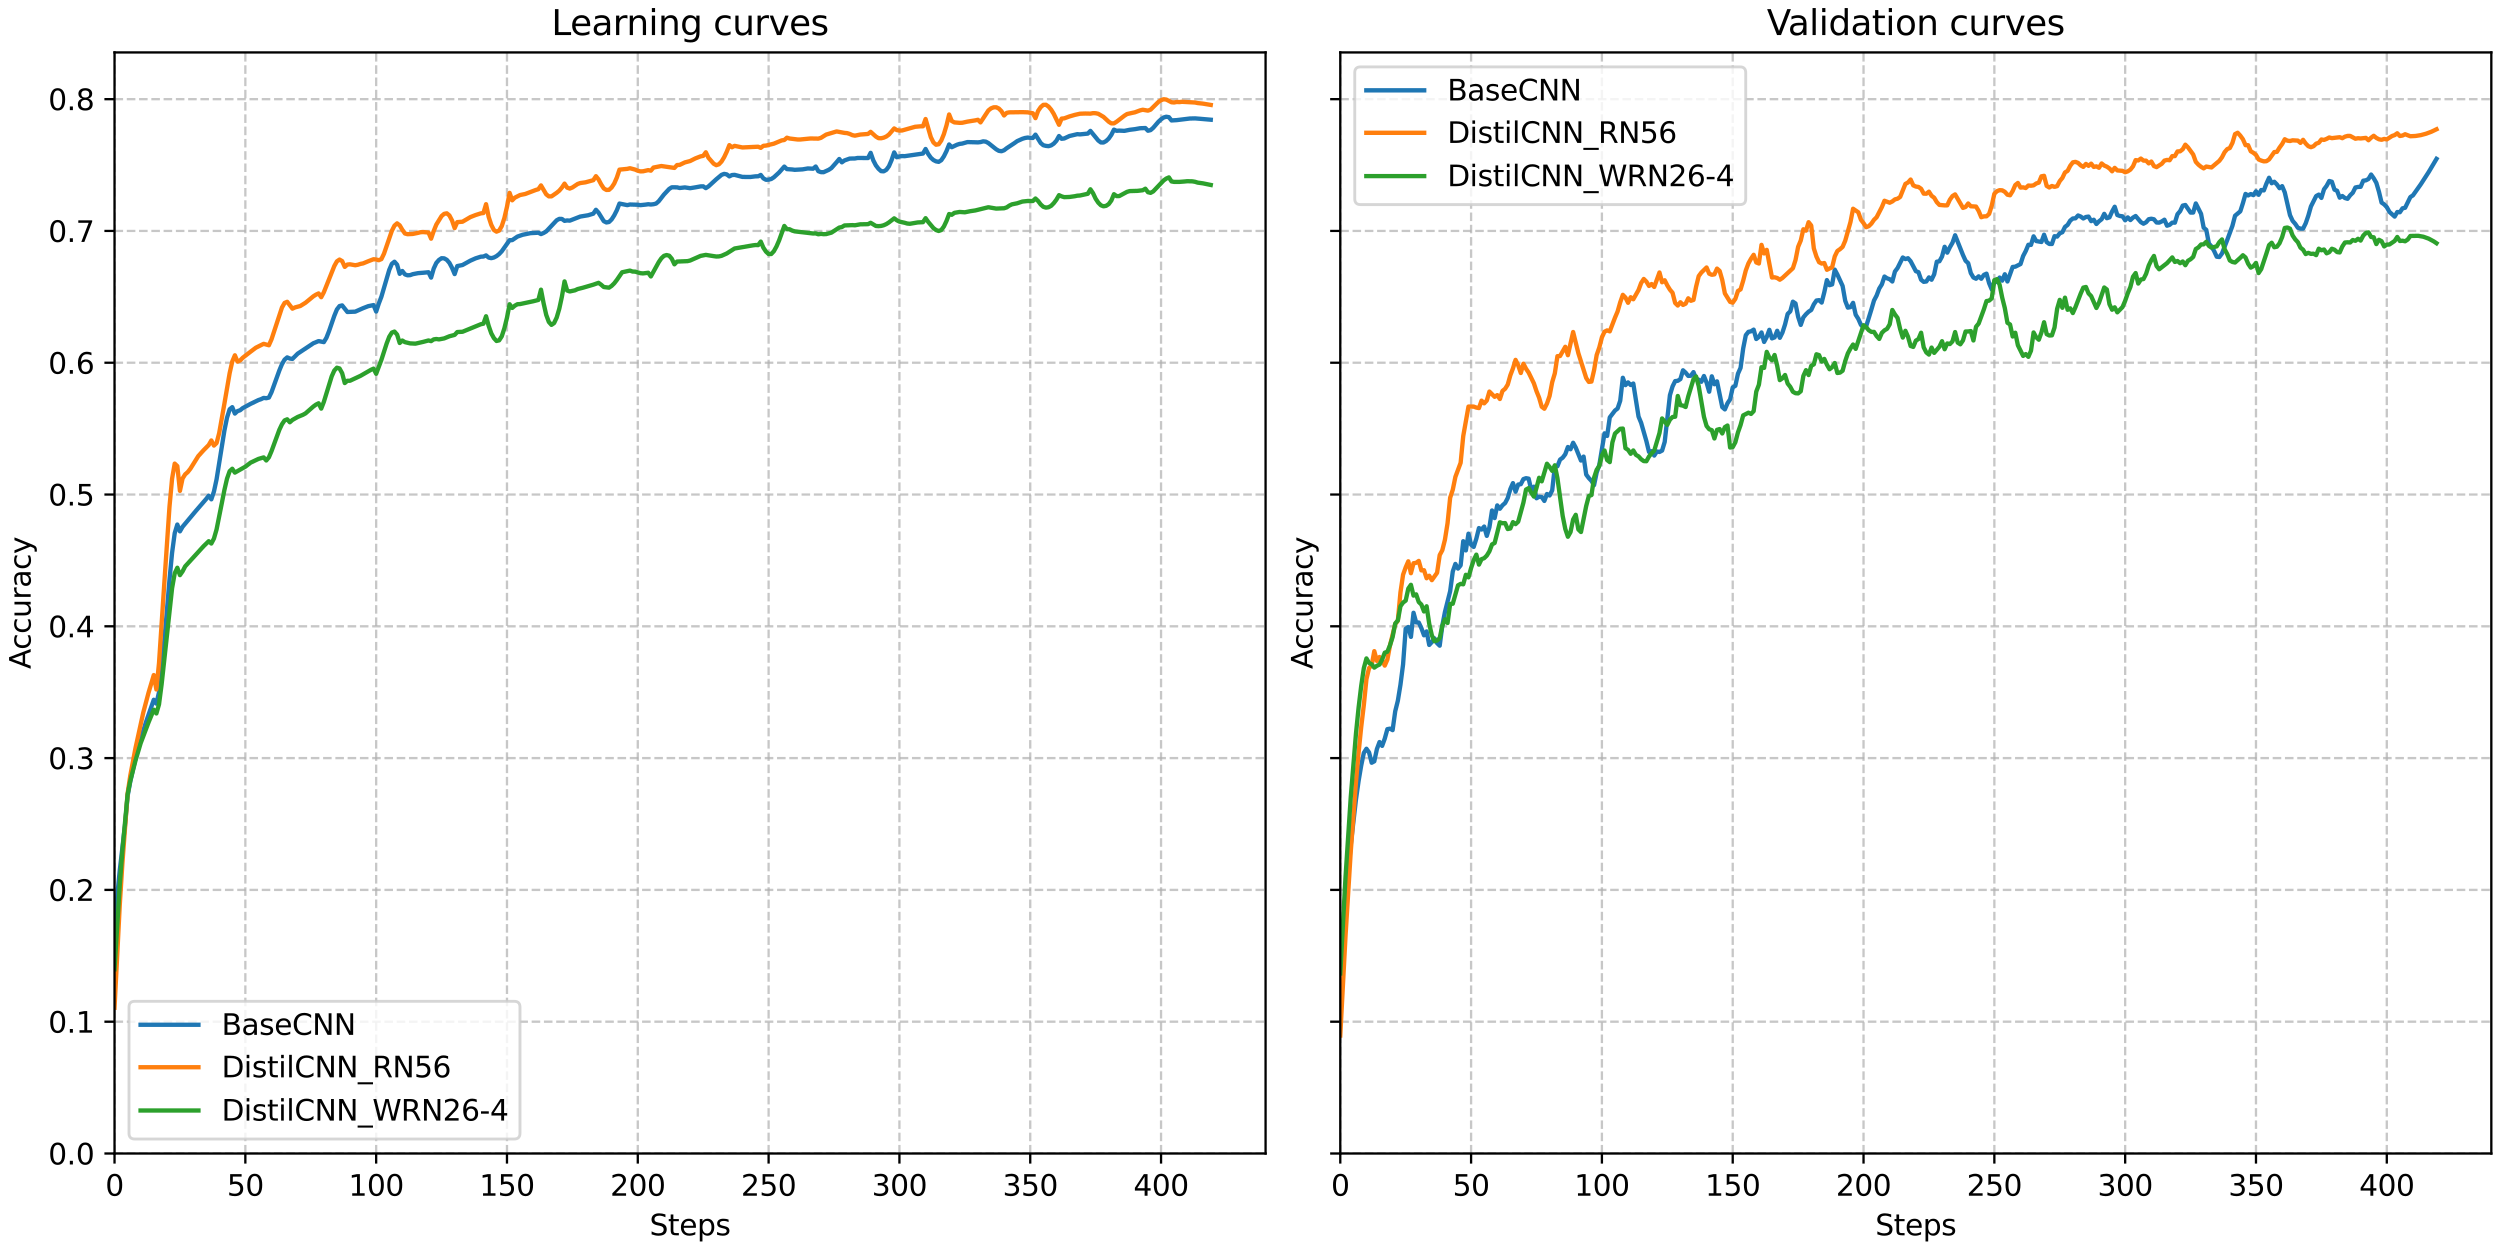 <?xml version="1.0" encoding="utf-8" standalone="no"?>
<!DOCTYPE svg PUBLIC "-//W3C//DTD SVG 1.1//EN"
  "http://www.w3.org/Graphics/SVG/1.1/DTD/svg11.dtd">
<svg xmlns:xlink="http://www.w3.org/1999/xlink" width="864pt" height="432pt" viewBox="0 0 864 432" xmlns="http://www.w3.org/2000/svg" version="1.1">
 <defs>
  <style type="text/css">*{stroke-linejoin: round; stroke-linecap: butt}</style>
 </defs>
 <g id="figure_1">
  <g id="patch_1">
   <path d="M 0 432 
L 864 432 
L 864 0 
L 0 0 
z
" style="fill: #ffffff"/>
  </g>
  <g id="axes_1">
   <g id="patch_2">
    <path d="M 39.581 398.644 
L 437.382 398.644 
L 437.382 18.118 
L 39.581 18.118 
z
" style="fill: #ffffff"/>
   </g>
   <g id="matplotlib.axis_1">
    <g id="xtick_1">
     <g id="line2d_1">
      <path d="M 39.581 398.644 
L 39.581 18.118 
" clip-path="url(#pa388f85d7f)" style="fill: none; stroke-dasharray: 2.96,1.28; stroke-dashoffset: 0; stroke: #b0b0b0; stroke-opacity: 0.7; stroke-width: 0.8"/>
     </g>
     <g id="line2d_2">
      <defs>
       <path id="mb2cd90e0dc" d="M 0 0 
L 0 3.5 
" style="stroke: #000000; stroke-width: 0.8"/>
      </defs>
      <g>
       <use xlink:href="#mb2cd90e0dc" x="39.581" y="398.644" style="stroke: #000000; stroke-width: 0.8"/>
      </g>
     </g>
     <g id="text_1">
      <!-- 0 -->
      <g transform="translate(36.4 413.242) scale(0.1 -0.1)">
       <defs>
        <path id="DejaVuSans-30" d="M 2034 4250 
Q 1547 4250 1301 3770 
Q 1056 3291 1056 2328 
Q 1056 1369 1301 889 
Q 1547 409 2034 409 
Q 2525 409 2770 889 
Q 3016 1369 3016 2328 
Q 3016 3291 2770 3770 
Q 2525 4250 2034 4250 
z
M 2034 4750 
Q 2819 4750 3233 4129 
Q 3647 3509 3647 2328 
Q 3647 1150 3233 529 
Q 2819 -91 2034 -91 
Q 1250 -91 836 529 
Q 422 1150 422 2328 
Q 422 3509 836 4129 
Q 1250 4750 2034 4750 
z
" transform="scale(0.016)"/>
       </defs>
       <use xlink:href="#DejaVuSans-30"/>
      </g>
     </g>
    </g>
    <g id="xtick_2">
     <g id="line2d_3">
      <path d="M 84.791 398.644 
L 84.791 18.118 
" clip-path="url(#pa388f85d7f)" style="fill: none; stroke-dasharray: 2.96,1.28; stroke-dashoffset: 0; stroke: #b0b0b0; stroke-opacity: 0.7; stroke-width: 0.8"/>
     </g>
     <g id="line2d_4">
      <g>
       <use xlink:href="#mb2cd90e0dc" x="84.791" y="398.644" style="stroke: #000000; stroke-width: 0.8"/>
      </g>
     </g>
     <g id="text_2">
      <!-- 50 -->
      <g transform="translate(78.429 413.242) scale(0.1 -0.1)">
       <defs>
        <path id="DejaVuSans-35" d="M 691 4666 
L 3169 4666 
L 3169 4134 
L 1269 4134 
L 1269 2991 
Q 1406 3038 1543 3061 
Q 1681 3084 1819 3084 
Q 2600 3084 3056 2656 
Q 3513 2228 3513 1497 
Q 3513 744 3044 326 
Q 2575 -91 1722 -91 
Q 1428 -91 1123 -41 
Q 819 9 494 109 
L 494 744 
Q 775 591 1075 516 
Q 1375 441 1709 441 
Q 2250 441 2565 725 
Q 2881 1009 2881 1497 
Q 2881 1984 2565 2268 
Q 2250 2553 1709 2553 
Q 1456 2553 1204 2497 
Q 953 2441 691 2322 
L 691 4666 
z
" transform="scale(0.016)"/>
       </defs>
       <use xlink:href="#DejaVuSans-35"/>
       <use xlink:href="#DejaVuSans-30" transform="translate(63.623 0)"/>
      </g>
     </g>
    </g>
    <g id="xtick_3">
     <g id="line2d_5">
      <path d="M 130.001 398.644 
L 130.001 18.118 
" clip-path="url(#pa388f85d7f)" style="fill: none; stroke-dasharray: 2.96,1.28; stroke-dashoffset: 0; stroke: #b0b0b0; stroke-opacity: 0.7; stroke-width: 0.8"/>
     </g>
     <g id="line2d_6">
      <g>
       <use xlink:href="#mb2cd90e0dc" x="130.001" y="398.644" style="stroke: #000000; stroke-width: 0.8"/>
      </g>
     </g>
     <g id="text_3">
      <!-- 100 -->
      <g transform="translate(120.457 413.242) scale(0.1 -0.1)">
       <defs>
        <path id="DejaVuSans-31" d="M 794 531 
L 1825 531 
L 1825 4091 
L 703 3866 
L 703 4441 
L 1819 4666 
L 2450 4666 
L 2450 531 
L 3481 531 
L 3481 0 
L 794 0 
L 794 531 
z
" transform="scale(0.016)"/>
       </defs>
       <use xlink:href="#DejaVuSans-31"/>
       <use xlink:href="#DejaVuSans-30" transform="translate(63.623 0)"/>
       <use xlink:href="#DejaVuSans-30" transform="translate(127.246 0)"/>
      </g>
     </g>
    </g>
    <g id="xtick_4">
     <g id="line2d_7">
      <path d="M 175.211 398.644 
L 175.211 18.118 
" clip-path="url(#pa388f85d7f)" style="fill: none; stroke-dasharray: 2.96,1.28; stroke-dashoffset: 0; stroke: #b0b0b0; stroke-opacity: 0.7; stroke-width: 0.8"/>
     </g>
     <g id="line2d_8">
      <g>
       <use xlink:href="#mb2cd90e0dc" x="175.211" y="398.644" style="stroke: #000000; stroke-width: 0.8"/>
      </g>
     </g>
     <g id="text_4">
      <!-- 150 -->
      <g transform="translate(165.667 413.242) scale(0.1 -0.1)">
       <use xlink:href="#DejaVuSans-31"/>
       <use xlink:href="#DejaVuSans-35" transform="translate(63.623 0)"/>
       <use xlink:href="#DejaVuSans-30" transform="translate(127.246 0)"/>
      </g>
     </g>
    </g>
    <g id="xtick_5">
     <g id="line2d_9">
      <path d="M 220.42 398.644 
L 220.42 18.118 
" clip-path="url(#pa388f85d7f)" style="fill: none; stroke-dasharray: 2.96,1.28; stroke-dashoffset: 0; stroke: #b0b0b0; stroke-opacity: 0.7; stroke-width: 0.8"/>
     </g>
     <g id="line2d_10">
      <g>
       <use xlink:href="#mb2cd90e0dc" x="220.42" y="398.644" style="stroke: #000000; stroke-width: 0.8"/>
      </g>
     </g>
     <g id="text_5">
      <!-- 200 -->
      <g transform="translate(210.877 413.242) scale(0.1 -0.1)">
       <defs>
        <path id="DejaVuSans-32" d="M 1228 531 
L 3431 531 
L 3431 0 
L 469 0 
L 469 531 
Q 828 903 1448 1529 
Q 2069 2156 2228 2338 
Q 2531 2678 2651 2914 
Q 2772 3150 2772 3378 
Q 2772 3750 2511 3984 
Q 2250 4219 1831 4219 
Q 1534 4219 1204 4116 
Q 875 4013 500 3803 
L 500 4441 
Q 881 4594 1212 4672 
Q 1544 4750 1819 4750 
Q 2544 4750 2975 4387 
Q 3406 4025 3406 3419 
Q 3406 3131 3298 2873 
Q 3191 2616 2906 2266 
Q 2828 2175 2409 1742 
Q 1991 1309 1228 531 
z
" transform="scale(0.016)"/>
       </defs>
       <use xlink:href="#DejaVuSans-32"/>
       <use xlink:href="#DejaVuSans-30" transform="translate(63.623 0)"/>
       <use xlink:href="#DejaVuSans-30" transform="translate(127.246 0)"/>
      </g>
     </g>
    </g>
    <g id="xtick_6">
     <g id="line2d_11">
      <path d="M 265.63 398.644 
L 265.63 18.118 
" clip-path="url(#pa388f85d7f)" style="fill: none; stroke-dasharray: 2.96,1.28; stroke-dashoffset: 0; stroke: #b0b0b0; stroke-opacity: 0.7; stroke-width: 0.8"/>
     </g>
     <g id="line2d_12">
      <g>
       <use xlink:href="#mb2cd90e0dc" x="265.63" y="398.644" style="stroke: #000000; stroke-width: 0.8"/>
      </g>
     </g>
     <g id="text_6">
      <!-- 250 -->
      <g transform="translate(256.086 413.242) scale(0.1 -0.1)">
       <use xlink:href="#DejaVuSans-32"/>
       <use xlink:href="#DejaVuSans-35" transform="translate(63.623 0)"/>
       <use xlink:href="#DejaVuSans-30" transform="translate(127.246 0)"/>
      </g>
     </g>
    </g>
    <g id="xtick_7">
     <g id="line2d_13">
      <path d="M 310.84 398.644 
L 310.84 18.118 
" clip-path="url(#pa388f85d7f)" style="fill: none; stroke-dasharray: 2.96,1.28; stroke-dashoffset: 0; stroke: #b0b0b0; stroke-opacity: 0.7; stroke-width: 0.8"/>
     </g>
     <g id="line2d_14">
      <g>
       <use xlink:href="#mb2cd90e0dc" x="310.84" y="398.644" style="stroke: #000000; stroke-width: 0.8"/>
      </g>
     </g>
     <g id="text_7">
      <!-- 300 -->
      <g transform="translate(301.296 413.242) scale(0.1 -0.1)">
       <defs>
        <path id="DejaVuSans-33" d="M 2597 2516 
Q 3050 2419 3304 2112 
Q 3559 1806 3559 1356 
Q 3559 666 3084 287 
Q 2609 -91 1734 -91 
Q 1441 -91 1130 -33 
Q 819 25 488 141 
L 488 750 
Q 750 597 1062 519 
Q 1375 441 1716 441 
Q 2309 441 2620 675 
Q 2931 909 2931 1356 
Q 2931 1769 2642 2001 
Q 2353 2234 1838 2234 
L 1294 2234 
L 1294 2753 
L 1863 2753 
Q 2328 2753 2575 2939 
Q 2822 3125 2822 3475 
Q 2822 3834 2567 4026 
Q 2313 4219 1838 4219 
Q 1578 4219 1281 4162 
Q 984 4106 628 3988 
L 628 4550 
Q 988 4650 1302 4700 
Q 1616 4750 1894 4750 
Q 2613 4750 3031 4423 
Q 3450 4097 3450 3541 
Q 3450 3153 3228 2886 
Q 3006 2619 2597 2516 
z
" transform="scale(0.016)"/>
       </defs>
       <use xlink:href="#DejaVuSans-33"/>
       <use xlink:href="#DejaVuSans-30" transform="translate(63.623 0)"/>
       <use xlink:href="#DejaVuSans-30" transform="translate(127.246 0)"/>
      </g>
     </g>
    </g>
    <g id="xtick_8">
     <g id="line2d_15">
      <path d="M 356.049 398.644 
L 356.049 18.118 
" clip-path="url(#pa388f85d7f)" style="fill: none; stroke-dasharray: 2.96,1.28; stroke-dashoffset: 0; stroke: #b0b0b0; stroke-opacity: 0.7; stroke-width: 0.8"/>
     </g>
     <g id="line2d_16">
      <g>
       <use xlink:href="#mb2cd90e0dc" x="356.049" y="398.644" style="stroke: #000000; stroke-width: 0.8"/>
      </g>
     </g>
     <g id="text_8">
      <!-- 350 -->
      <g transform="translate(346.506 413.242) scale(0.1 -0.1)">
       <use xlink:href="#DejaVuSans-33"/>
       <use xlink:href="#DejaVuSans-35" transform="translate(63.623 0)"/>
       <use xlink:href="#DejaVuSans-30" transform="translate(127.246 0)"/>
      </g>
     </g>
    </g>
    <g id="xtick_9">
     <g id="line2d_17">
      <path d="M 401.259 398.644 
L 401.259 18.118 
" clip-path="url(#pa388f85d7f)" style="fill: none; stroke-dasharray: 2.96,1.28; stroke-dashoffset: 0; stroke: #b0b0b0; stroke-opacity: 0.7; stroke-width: 0.8"/>
     </g>
     <g id="line2d_18">
      <g>
       <use xlink:href="#mb2cd90e0dc" x="401.259" y="398.644" style="stroke: #000000; stroke-width: 0.8"/>
      </g>
     </g>
     <g id="text_9">
      <!-- 400 -->
      <g transform="translate(391.715 413.242) scale(0.1 -0.1)">
       <defs>
        <path id="DejaVuSans-34" d="M 2419 4116 
L 825 1625 
L 2419 1625 
L 2419 4116 
z
M 2253 4666 
L 3047 4666 
L 3047 1625 
L 3713 1625 
L 3713 1100 
L 3047 1100 
L 3047 0 
L 2419 0 
L 2419 1100 
L 313 1100 
L 313 1709 
L 2253 4666 
z
" transform="scale(0.016)"/>
       </defs>
       <use xlink:href="#DejaVuSans-34"/>
       <use xlink:href="#DejaVuSans-30" transform="translate(63.623 0)"/>
       <use xlink:href="#DejaVuSans-30" transform="translate(127.246 0)"/>
      </g>
     </g>
    </g>
    <g id="text_10">
     <!-- Steps -->
     <g transform="translate(224.492 426.92) scale(0.1 -0.1)">
      <defs>
       <path id="DejaVuSans-53" d="M 3425 4513 
L 3425 3897 
Q 3066 4069 2747 4153 
Q 2428 4238 2131 4238 
Q 1616 4238 1336 4038 
Q 1056 3838 1056 3469 
Q 1056 3159 1242 3001 
Q 1428 2844 1947 2747 
L 2328 2669 
Q 3034 2534 3370 2195 
Q 3706 1856 3706 1288 
Q 3706 609 3251 259 
Q 2797 -91 1919 -91 
Q 1588 -91 1214 -16 
Q 841 59 441 206 
L 441 856 
Q 825 641 1194 531 
Q 1563 422 1919 422 
Q 2459 422 2753 634 
Q 3047 847 3047 1241 
Q 3047 1584 2836 1778 
Q 2625 1972 2144 2069 
L 1759 2144 
Q 1053 2284 737 2584 
Q 422 2884 422 3419 
Q 422 4038 858 4394 
Q 1294 4750 2059 4750 
Q 2388 4750 2728 4690 
Q 3069 4631 3425 4513 
z
" transform="scale(0.016)"/>
       <path id="DejaVuSans-74" d="M 1172 4494 
L 1172 3500 
L 2356 3500 
L 2356 3053 
L 1172 3053 
L 1172 1153 
Q 1172 725 1289 603 
Q 1406 481 1766 481 
L 2356 481 
L 2356 0 
L 1766 0 
Q 1100 0 847 248 
Q 594 497 594 1153 
L 594 3053 
L 172 3053 
L 172 3500 
L 594 3500 
L 594 4494 
L 1172 4494 
z
" transform="scale(0.016)"/>
       <path id="DejaVuSans-65" d="M 3597 1894 
L 3597 1613 
L 953 1613 
Q 991 1019 1311 708 
Q 1631 397 2203 397 
Q 2534 397 2845 478 
Q 3156 559 3463 722 
L 3463 178 
Q 3153 47 2828 -22 
Q 2503 -91 2169 -91 
Q 1331 -91 842 396 
Q 353 884 353 1716 
Q 353 2575 817 3079 
Q 1281 3584 2069 3584 
Q 2775 3584 3186 3129 
Q 3597 2675 3597 1894 
z
M 3022 2063 
Q 3016 2534 2758 2815 
Q 2500 3097 2075 3097 
Q 1594 3097 1305 2825 
Q 1016 2553 972 2059 
L 3022 2063 
z
" transform="scale(0.016)"/>
       <path id="DejaVuSans-70" d="M 1159 525 
L 1159 -1331 
L 581 -1331 
L 581 3500 
L 1159 3500 
L 1159 2969 
Q 1341 3281 1617 3432 
Q 1894 3584 2278 3584 
Q 2916 3584 3314 3078 
Q 3713 2572 3713 1747 
Q 3713 922 3314 415 
Q 2916 -91 2278 -91 
Q 1894 -91 1617 61 
Q 1341 213 1159 525 
z
M 3116 1747 
Q 3116 2381 2855 2742 
Q 2594 3103 2138 3103 
Q 1681 3103 1420 2742 
Q 1159 2381 1159 1747 
Q 1159 1113 1420 752 
Q 1681 391 2138 391 
Q 2594 391 2855 752 
Q 3116 1113 3116 1747 
z
" transform="scale(0.016)"/>
       <path id="DejaVuSans-73" d="M 2834 3397 
L 2834 2853 
Q 2591 2978 2328 3040 
Q 2066 3103 1784 3103 
Q 1356 3103 1142 2972 
Q 928 2841 928 2578 
Q 928 2378 1081 2264 
Q 1234 2150 1697 2047 
L 1894 2003 
Q 2506 1872 2764 1633 
Q 3022 1394 3022 966 
Q 3022 478 2636 193 
Q 2250 -91 1575 -91 
Q 1294 -91 989 -36 
Q 684 19 347 128 
L 347 722 
Q 666 556 975 473 
Q 1284 391 1588 391 
Q 1994 391 2212 530 
Q 2431 669 2431 922 
Q 2431 1156 2273 1281 
Q 2116 1406 1581 1522 
L 1381 1569 
Q 847 1681 609 1914 
Q 372 2147 372 2553 
Q 372 3047 722 3315 
Q 1072 3584 1716 3584 
Q 2034 3584 2315 3537 
Q 2597 3491 2834 3397 
z
" transform="scale(0.016)"/>
      </defs>
      <use xlink:href="#DejaVuSans-53"/>
      <use xlink:href="#DejaVuSans-74" transform="translate(63.477 0)"/>
      <use xlink:href="#DejaVuSans-65" transform="translate(102.686 0)"/>
      <use xlink:href="#DejaVuSans-70" transform="translate(164.209 0)"/>
      <use xlink:href="#DejaVuSans-73" transform="translate(227.686 0)"/>
     </g>
    </g>
   </g>
   <g id="matplotlib.axis_2">
    <g id="ytick_1">
     <g id="line2d_19">
      <path d="M 39.581 398.644 
L 437.382 398.644 
" clip-path="url(#pa388f85d7f)" style="fill: none; stroke-dasharray: 2.96,1.28; stroke-dashoffset: 0; stroke: #b0b0b0; stroke-opacity: 0.7; stroke-width: 0.8"/>
     </g>
     <g id="line2d_20">
      <defs>
       <path id="m9e6b699e27" d="M 0 0 
L -3.5 0 
" style="stroke: #000000; stroke-width: 0.8"/>
      </defs>
      <g>
       <use xlink:href="#m9e6b699e27" x="39.581" y="398.644" style="stroke: #000000; stroke-width: 0.8"/>
      </g>
     </g>
     <g id="text_11">
      <!-- 0.0 -->
      <g transform="translate(16.678 402.443) scale(0.1 -0.1)">
       <defs>
        <path id="DejaVuSans-2e" d="M 684 794 
L 1344 794 
L 1344 0 
L 684 0 
L 684 794 
z
" transform="scale(0.016)"/>
       </defs>
       <use xlink:href="#DejaVuSans-30"/>
       <use xlink:href="#DejaVuSans-2e" transform="translate(63.623 0)"/>
       <use xlink:href="#DejaVuSans-30" transform="translate(95.41 0)"/>
      </g>
     </g>
    </g>
    <g id="ytick_2">
     <g id="line2d_21">
      <path d="M 39.581 353.096 
L 437.382 353.096 
" clip-path="url(#pa388f85d7f)" style="fill: none; stroke-dasharray: 2.96,1.28; stroke-dashoffset: 0; stroke: #b0b0b0; stroke-opacity: 0.7; stroke-width: 0.8"/>
     </g>
     <g id="line2d_22">
      <g>
       <use xlink:href="#m9e6b699e27" x="39.581" y="353.096" style="stroke: #000000; stroke-width: 0.8"/>
      </g>
     </g>
     <g id="text_12">
      <!-- 0.1 -->
      <g transform="translate(16.678 356.895) scale(0.1 -0.1)">
       <use xlink:href="#DejaVuSans-30"/>
       <use xlink:href="#DejaVuSans-2e" transform="translate(63.623 0)"/>
       <use xlink:href="#DejaVuSans-31" transform="translate(95.41 0)"/>
      </g>
     </g>
    </g>
    <g id="ytick_3">
     <g id="line2d_23">
      <path d="M 39.581 307.549 
L 437.382 307.549 
" clip-path="url(#pa388f85d7f)" style="fill: none; stroke-dasharray: 2.96,1.28; stroke-dashoffset: 0; stroke: #b0b0b0; stroke-opacity: 0.7; stroke-width: 0.8"/>
     </g>
     <g id="line2d_24">
      <g>
       <use xlink:href="#m9e6b699e27" x="39.581" y="307.549" style="stroke: #000000; stroke-width: 0.8"/>
      </g>
     </g>
     <g id="text_13">
      <!-- 0.2 -->
      <g transform="translate(16.678 311.348) scale(0.1 -0.1)">
       <use xlink:href="#DejaVuSans-30"/>
       <use xlink:href="#DejaVuSans-2e" transform="translate(63.623 0)"/>
       <use xlink:href="#DejaVuSans-32" transform="translate(95.41 0)"/>
      </g>
     </g>
    </g>
    <g id="ytick_4">
     <g id="line2d_25">
      <path d="M 39.581 262.002 
L 437.382 262.002 
" clip-path="url(#pa388f85d7f)" style="fill: none; stroke-dasharray: 2.96,1.28; stroke-dashoffset: 0; stroke: #b0b0b0; stroke-opacity: 0.7; stroke-width: 0.8"/>
     </g>
     <g id="line2d_26">
      <g>
       <use xlink:href="#m9e6b699e27" x="39.581" y="262.002" style="stroke: #000000; stroke-width: 0.8"/>
      </g>
     </g>
     <g id="text_14">
      <!-- 0.3 -->
      <g transform="translate(16.678 265.801) scale(0.1 -0.1)">
       <use xlink:href="#DejaVuSans-30"/>
       <use xlink:href="#DejaVuSans-2e" transform="translate(63.623 0)"/>
       <use xlink:href="#DejaVuSans-33" transform="translate(95.41 0)"/>
      </g>
     </g>
    </g>
    <g id="ytick_5">
     <g id="line2d_27">
      <path d="M 39.581 216.455 
L 437.382 216.455 
" clip-path="url(#pa388f85d7f)" style="fill: none; stroke-dasharray: 2.96,1.28; stroke-dashoffset: 0; stroke: #b0b0b0; stroke-opacity: 0.7; stroke-width: 0.8"/>
     </g>
     <g id="line2d_28">
      <g>
       <use xlink:href="#m9e6b699e27" x="39.581" y="216.455" style="stroke: #000000; stroke-width: 0.8"/>
      </g>
     </g>
     <g id="text_15">
      <!-- 0.4 -->
      <g transform="translate(16.678 220.254) scale(0.1 -0.1)">
       <use xlink:href="#DejaVuSans-30"/>
       <use xlink:href="#DejaVuSans-2e" transform="translate(63.623 0)"/>
       <use xlink:href="#DejaVuSans-34" transform="translate(95.41 0)"/>
      </g>
     </g>
    </g>
    <g id="ytick_6">
     <g id="line2d_29">
      <path d="M 39.581 170.907 
L 437.382 170.907 
" clip-path="url(#pa388f85d7f)" style="fill: none; stroke-dasharray: 2.96,1.28; stroke-dashoffset: 0; stroke: #b0b0b0; stroke-opacity: 0.7; stroke-width: 0.8"/>
     </g>
     <g id="line2d_30">
      <g>
       <use xlink:href="#m9e6b699e27" x="39.581" y="170.907" style="stroke: #000000; stroke-width: 0.8"/>
      </g>
     </g>
     <g id="text_16">
      <!-- 0.5 -->
      <g transform="translate(16.678 174.707) scale(0.1 -0.1)">
       <use xlink:href="#DejaVuSans-30"/>
       <use xlink:href="#DejaVuSans-2e" transform="translate(63.623 0)"/>
       <use xlink:href="#DejaVuSans-35" transform="translate(95.41 0)"/>
      </g>
     </g>
    </g>
    <g id="ytick_7">
     <g id="line2d_31">
      <path d="M 39.581 125.36 
L 437.382 125.36 
" clip-path="url(#pa388f85d7f)" style="fill: none; stroke-dasharray: 2.96,1.28; stroke-dashoffset: 0; stroke: #b0b0b0; stroke-opacity: 0.7; stroke-width: 0.8"/>
     </g>
     <g id="line2d_32">
      <g>
       <use xlink:href="#m9e6b699e27" x="39.581" y="125.36" style="stroke: #000000; stroke-width: 0.8"/>
      </g>
     </g>
     <g id="text_17">
      <!-- 0.6 -->
      <g transform="translate(16.678 129.159) scale(0.1 -0.1)">
       <defs>
        <path id="DejaVuSans-36" d="M 2113 2584 
Q 1688 2584 1439 2293 
Q 1191 2003 1191 1497 
Q 1191 994 1439 701 
Q 1688 409 2113 409 
Q 2538 409 2786 701 
Q 3034 994 3034 1497 
Q 3034 2003 2786 2293 
Q 2538 2584 2113 2584 
z
M 3366 4563 
L 3366 3988 
Q 3128 4100 2886 4159 
Q 2644 4219 2406 4219 
Q 1781 4219 1451 3797 
Q 1122 3375 1075 2522 
Q 1259 2794 1537 2939 
Q 1816 3084 2150 3084 
Q 2853 3084 3261 2657 
Q 3669 2231 3669 1497 
Q 3669 778 3244 343 
Q 2819 -91 2113 -91 
Q 1303 -91 875 529 
Q 447 1150 447 2328 
Q 447 3434 972 4092 
Q 1497 4750 2381 4750 
Q 2619 4750 2861 4703 
Q 3103 4656 3366 4563 
z
" transform="scale(0.016)"/>
       </defs>
       <use xlink:href="#DejaVuSans-30"/>
       <use xlink:href="#DejaVuSans-2e" transform="translate(63.623 0)"/>
       <use xlink:href="#DejaVuSans-36" transform="translate(95.41 0)"/>
      </g>
     </g>
    </g>
    <g id="ytick_8">
     <g id="line2d_33">
      <path d="M 39.581 79.813 
L 437.382 79.813 
" clip-path="url(#pa388f85d7f)" style="fill: none; stroke-dasharray: 2.96,1.28; stroke-dashoffset: 0; stroke: #b0b0b0; stroke-opacity: 0.7; stroke-width: 0.8"/>
     </g>
     <g id="line2d_34">
      <g>
       <use xlink:href="#m9e6b699e27" x="39.581" y="79.813" style="stroke: #000000; stroke-width: 0.8"/>
      </g>
     </g>
     <g id="text_18">
      <!-- 0.7 -->
      <g transform="translate(16.678 83.612) scale(0.1 -0.1)">
       <defs>
        <path id="DejaVuSans-37" d="M 525 4666 
L 3525 4666 
L 3525 4397 
L 1831 0 
L 1172 0 
L 2766 4134 
L 525 4134 
L 525 4666 
z
" transform="scale(0.016)"/>
       </defs>
       <use xlink:href="#DejaVuSans-30"/>
       <use xlink:href="#DejaVuSans-2e" transform="translate(63.623 0)"/>
       <use xlink:href="#DejaVuSans-37" transform="translate(95.41 0)"/>
      </g>
     </g>
    </g>
    <g id="ytick_9">
     <g id="line2d_35">
      <path d="M 39.581 34.266 
L 437.382 34.266 
" clip-path="url(#pa388f85d7f)" style="fill: none; stroke-dasharray: 2.96,1.28; stroke-dashoffset: 0; stroke: #b0b0b0; stroke-opacity: 0.7; stroke-width: 0.8"/>
     </g>
     <g id="line2d_36">
      <g>
       <use xlink:href="#m9e6b699e27" x="39.581" y="34.266" style="stroke: #000000; stroke-width: 0.8"/>
      </g>
     </g>
     <g id="text_19">
      <!-- 0.8 -->
      <g transform="translate(16.678 38.065) scale(0.1 -0.1)">
       <defs>
        <path id="DejaVuSans-38" d="M 2034 2216 
Q 1584 2216 1326 1975 
Q 1069 1734 1069 1313 
Q 1069 891 1326 650 
Q 1584 409 2034 409 
Q 2484 409 2743 651 
Q 3003 894 3003 1313 
Q 3003 1734 2745 1975 
Q 2488 2216 2034 2216 
z
M 1403 2484 
Q 997 2584 770 2862 
Q 544 3141 544 3541 
Q 544 4100 942 4425 
Q 1341 4750 2034 4750 
Q 2731 4750 3128 4425 
Q 3525 4100 3525 3541 
Q 3525 3141 3298 2862 
Q 3072 2584 2669 2484 
Q 3125 2378 3379 2068 
Q 3634 1759 3634 1313 
Q 3634 634 3220 271 
Q 2806 -91 2034 -91 
Q 1263 -91 848 271 
Q 434 634 434 1313 
Q 434 1759 690 2068 
Q 947 2378 1403 2484 
z
M 1172 3481 
Q 1172 3119 1398 2916 
Q 1625 2713 2034 2713 
Q 2441 2713 2670 2916 
Q 2900 3119 2900 3481 
Q 2900 3844 2670 4047 
Q 2441 4250 2034 4250 
Q 1625 4250 1398 4047 
Q 1172 3844 1172 3481 
z
" transform="scale(0.016)"/>
       </defs>
       <use xlink:href="#DejaVuSans-30"/>
       <use xlink:href="#DejaVuSans-2e" transform="translate(63.623 0)"/>
       <use xlink:href="#DejaVuSans-38" transform="translate(95.41 0)"/>
      </g>
     </g>
    </g>
    <g id="text_20">
     <!-- Accuracy -->
     <g transform="translate(10.599 231.209) rotate(-90) scale(0.1 -0.1)">
      <defs>
       <path id="DejaVuSans-41" d="M 2188 4044 
L 1331 1722 
L 3047 1722 
L 2188 4044 
z
M 1831 4666 
L 2547 4666 
L 4325 0 
L 3669 0 
L 3244 1197 
L 1141 1197 
L 716 0 
L 50 0 
L 1831 4666 
z
" transform="scale(0.016)"/>
       <path id="DejaVuSans-63" d="M 3122 3366 
L 3122 2828 
Q 2878 2963 2633 3030 
Q 2388 3097 2138 3097 
Q 1578 3097 1268 2742 
Q 959 2388 959 1747 
Q 959 1106 1268 751 
Q 1578 397 2138 397 
Q 2388 397 2633 464 
Q 2878 531 3122 666 
L 3122 134 
Q 2881 22 2623 -34 
Q 2366 -91 2075 -91 
Q 1284 -91 818 406 
Q 353 903 353 1747 
Q 353 2603 823 3093 
Q 1294 3584 2113 3584 
Q 2378 3584 2631 3529 
Q 2884 3475 3122 3366 
z
" transform="scale(0.016)"/>
       <path id="DejaVuSans-75" d="M 544 1381 
L 544 3500 
L 1119 3500 
L 1119 1403 
Q 1119 906 1312 657 
Q 1506 409 1894 409 
Q 2359 409 2629 706 
Q 2900 1003 2900 1516 
L 2900 3500 
L 3475 3500 
L 3475 0 
L 2900 0 
L 2900 538 
Q 2691 219 2414 64 
Q 2138 -91 1772 -91 
Q 1169 -91 856 284 
Q 544 659 544 1381 
z
M 1991 3584 
L 1991 3584 
z
" transform="scale(0.016)"/>
       <path id="DejaVuSans-72" d="M 2631 2963 
Q 2534 3019 2420 3045 
Q 2306 3072 2169 3072 
Q 1681 3072 1420 2755 
Q 1159 2438 1159 1844 
L 1159 0 
L 581 0 
L 581 3500 
L 1159 3500 
L 1159 2956 
Q 1341 3275 1631 3429 
Q 1922 3584 2338 3584 
Q 2397 3584 2469 3576 
Q 2541 3569 2628 3553 
L 2631 2963 
z
" transform="scale(0.016)"/>
       <path id="DejaVuSans-61" d="M 2194 1759 
Q 1497 1759 1228 1600 
Q 959 1441 959 1056 
Q 959 750 1161 570 
Q 1363 391 1709 391 
Q 2188 391 2477 730 
Q 2766 1069 2766 1631 
L 2766 1759 
L 2194 1759 
z
M 3341 1997 
L 3341 0 
L 2766 0 
L 2766 531 
Q 2569 213 2275 61 
Q 1981 -91 1556 -91 
Q 1019 -91 701 211 
Q 384 513 384 1019 
Q 384 1609 779 1909 
Q 1175 2209 1959 2209 
L 2766 2209 
L 2766 2266 
Q 2766 2663 2505 2880 
Q 2244 3097 1772 3097 
Q 1472 3097 1187 3025 
Q 903 2953 641 2809 
L 641 3341 
Q 956 3463 1253 3523 
Q 1550 3584 1831 3584 
Q 2591 3584 2966 3190 
Q 3341 2797 3341 1997 
z
" transform="scale(0.016)"/>
       <path id="DejaVuSans-79" d="M 2059 -325 
Q 1816 -950 1584 -1140 
Q 1353 -1331 966 -1331 
L 506 -1331 
L 506 -850 
L 844 -850 
Q 1081 -850 1212 -737 
Q 1344 -625 1503 -206 
L 1606 56 
L 191 3500 
L 800 3500 
L 1894 763 
L 2988 3500 
L 3597 3500 
L 2059 -325 
z
" transform="scale(0.016)"/>
      </defs>
      <use xlink:href="#DejaVuSans-41"/>
      <use xlink:href="#DejaVuSans-63" transform="translate(66.658 0)"/>
      <use xlink:href="#DejaVuSans-63" transform="translate(121.639 0)"/>
      <use xlink:href="#DejaVuSans-75" transform="translate(176.619 0)"/>
      <use xlink:href="#DejaVuSans-72" transform="translate(239.998 0)"/>
      <use xlink:href="#DejaVuSans-61" transform="translate(281.111 0)"/>
      <use xlink:href="#DejaVuSans-63" transform="translate(342.391 0)"/>
      <use xlink:href="#DejaVuSans-79" transform="translate(397.371 0)"/>
     </g>
    </g>
   </g>
   <g id="line2d_37">
    <path d="M 39.581 319.482 
L 41.39 300.806 
L 43.198 285.268 
L 44.102 275.104 
L 45.007 270.155 
L 46.815 262.121 
L 48.623 255.333 
L 50.432 249.627 
L 53.144 241.844 
L 54.049 243.178 
L 54.953 239.248 
L 55.857 231.822 
L 57.665 211.317 
L 58.57 200.439 
L 59.474 191.021 
L 60.378 184.276 
L 61.282 181.284 
L 62.186 183.632 
L 63.091 182.06 
L 67.611 176.661 
L 71.228 172.472 
L 72.132 171.328 
L 73.037 172.568 
L 73.941 169.867 
L 74.845 165.669 
L 77.558 148.78 
L 78.462 144.35 
L 79.366 141.445 
L 80.27 140.721 
L 81.174 142.926 
L 82.079 142.086 
L 82.983 141.784 
L 83.887 141.046 
L 86.6 139.577 
L 89.312 138.263 
L 90.216 137.956 
L 91.121 137.514 
L 92.025 137.624 
L 92.929 137.401 
L 93.833 135.536 
L 96.546 128.014 
L 97.45 125.851 
L 98.354 124.278 
L 99.258 123.513 
L 100.162 123.913 
L 101.067 124.034 
L 102.875 122.229 
L 108.3 118.624 
L 110.109 117.878 
L 111.917 118.234 
L 112.821 116.716 
L 113.725 114.399 
L 115.534 109.149 
L 116.438 106.942 
L 117.342 105.775 
L 118.246 105.548 
L 120.055 107.823 
L 122.767 107.707 
L 125.48 106.505 
L 127.288 105.806 
L 129.097 105.438 
L 130.001 107.667 
L 130.905 104.919 
L 131.809 102.55 
L 134.522 93.281 
L 135.426 91.168 
L 136.33 90.451 
L 137.234 91.479 
L 138.139 94.634 
L 139.043 93.664 
L 139.947 94.82 
L 140.851 95.147 
L 141.755 95.083 
L 142.66 94.754 
L 144.468 94.401 
L 146.276 94.258 
L 148.085 94.087 
L 148.989 95.938 
L 149.893 92.814 
L 150.797 90.863 
L 151.702 89.836 
L 152.606 89.239 
L 153.51 89.289 
L 154.414 89.801 
L 155.318 90.854 
L 156.222 92.566 
L 157.127 94.719 
L 158.031 91.961 
L 159.839 91.586 
L 162.552 90.085 
L 164.36 89.283 
L 166.169 88.709 
L 167.073 88.658 
L 167.977 88.263 
L 168.881 89.018 
L 169.785 89.22 
L 170.69 88.992 
L 171.594 88.513 
L 172.498 87.802 
L 173.402 86.851 
L 176.115 82.998 
L 177.019 82.99 
L 178.827 81.764 
L 180.636 81.136 
L 183.348 80.573 
L 186.061 80.428 
L 186.965 80.898 
L 187.869 80.518 
L 188.773 79.98 
L 192.39 76.129 
L 193.294 75.636 
L 194.199 75.667 
L 195.103 76.323 
L 196.007 76.184 
L 196.911 76.253 
L 200.528 74.844 
L 203.241 74.393 
L 205.049 73.843 
L 205.953 72.504 
L 206.857 73.501 
L 208.666 76.433 
L 209.57 76.882 
L 210.474 76.721 
L 211.378 75.832 
L 212.283 74.418 
L 213.187 72.642 
L 214.091 70.35 
L 216.803 70.897 
L 217.708 70.675 
L 220.42 70.762 
L 221.324 70.899 
L 223.133 70.712 
L 224.037 70.579 
L 224.941 70.681 
L 225.845 70.581 
L 226.75 70.35 
L 227.654 69.55 
L 229.462 67.229 
L 231.271 65.296 
L 232.175 64.729 
L 233.983 64.749 
L 234.887 64.972 
L 236.696 64.773 
L 238.504 65.041 
L 240.313 64.748 
L 242.121 64.421 
L 243.025 64.396 
L 243.929 65.014 
L 244.833 64.441 
L 247.546 61.953 
L 249.354 60.44 
L 250.259 60.09 
L 251.163 60.267 
L 252.067 60.957 
L 252.971 60.5 
L 253.875 60.43 
L 256.588 61.139 
L 259.301 61.17 
L 261.109 60.943 
L 262.013 60.934 
L 262.917 60.463 
L 263.822 61.643 
L 264.726 62.141 
L 265.63 62.089 
L 266.534 61.861 
L 267.438 61.282 
L 269.247 59.615 
L 271.055 57.576 
L 271.959 58.446 
L 273.768 58.569 
L 274.672 58.688 
L 277.384 58.532 
L 279.193 58.216 
L 281.001 58.304 
L 281.905 57.55 
L 282.81 59.156 
L 283.714 59.487 
L 284.618 59.516 
L 286.426 58.688 
L 287.331 58.085 
L 289.139 56.041 
L 290.043 54.952 
L 290.947 56.101 
L 291.852 55.447 
L 293.66 54.802 
L 295.468 54.764 
L 296.373 54.591 
L 299.989 54.615 
L 300.894 52.828 
L 301.798 55.403 
L 302.702 57.154 
L 303.606 58.332 
L 304.51 59.144 
L 305.414 59.215 
L 306.319 58.684 
L 307.223 57.447 
L 308.127 55.335 
L 309.031 52.678 
L 309.935 54.338 
L 310.84 54.067 
L 311.744 53.934 
L 312.648 53.974 
L 318.977 53.063 
L 319.882 51.49 
L 320.786 53.214 
L 321.69 54.503 
L 322.594 55.313 
L 323.498 55.767 
L 324.403 55.935 
L 325.307 55.367 
L 326.211 54.024 
L 327.115 52.203 
L 328.019 49.928 
L 328.924 50.874 
L 330.732 50.023 
L 331.636 49.731 
L 332.54 49.618 
L 334.349 49.099 
L 337.061 49.174 
L 337.965 49.208 
L 338.87 49.103 
L 339.774 48.849 
L 340.678 48.947 
L 341.582 49.437 
L 344.295 51.602 
L 345.199 52.127 
L 346.103 52.268 
L 347.007 51.931 
L 347.912 51.223 
L 350.624 49.433 
L 351.528 48.778 
L 353.337 47.968 
L 354.241 47.69 
L 355.145 47.547 
L 356.954 47.688 
L 357.858 46.536 
L 359.666 49.436 
L 360.57 50.196 
L 361.474 50.418 
L 362.379 50.517 
L 363.283 50.244 
L 364.187 49.632 
L 365.091 48.642 
L 365.995 47.015 
L 366.9 47.963 
L 367.804 47.854 
L 369.612 47.006 
L 372.325 46.366 
L 373.229 46.444 
L 375.942 46.17 
L 376.846 45.242 
L 379.558 48.553 
L 380.463 49.231 
L 381.367 49.248 
L 382.271 48.741 
L 383.175 47.886 
L 384.079 46.592 
L 384.984 44.806 
L 385.888 45.207 
L 386.792 45.138 
L 388.6 45.227 
L 390.409 44.86 
L 392.217 44.638 
L 394.025 44.318 
L 395.834 44.25 
L 396.738 45.183 
L 397.642 44.969 
L 398.546 44.183 
L 400.355 42.07 
L 401.259 41.238 
L 402.163 40.602 
L 403.067 40.34 
L 403.972 40.497 
L 404.876 41.625 
L 406.684 41.513 
L 411.205 40.961 
L 413.014 40.916 
L 414.822 41.06 
L 418.439 41.375 
L 418.439 41.375 
" clip-path="url(#pa388f85d7f)" style="fill: none; stroke: #1f77b4; stroke-width: 1.5; stroke-linecap: square"/>
   </g>
   <g id="line2d_38">
    <path d="M 39.581 348.263 
L 41.39 312.812 
L 42.294 298.461 
L 44.102 274.214 
L 45.007 268.142 
L 46.815 258.577 
L 49.528 246.211 
L 51.336 239.39 
L 53.144 233.309 
L 54.049 238.284 
L 54.953 229.18 
L 56.761 201.915 
L 58.57 175.186 
L 59.474 165.408 
L 60.378 160.223 
L 61.282 161.093 
L 62.186 169.64 
L 63.091 165.372 
L 63.995 163.932 
L 64.899 163.141 
L 65.803 161.988 
L 68.516 157.635 
L 70.324 155.63 
L 72.132 153.8 
L 73.037 152.227 
L 73.941 153.987 
L 74.845 153.129 
L 75.749 149.677 
L 77.558 139.476 
L 79.366 128.962 
L 80.27 124.94 
L 81.174 122.796 
L 82.079 124.968 
L 82.983 124.58 
L 83.887 123.647 
L 86.6 121.538 
L 88.408 120.176 
L 90.216 119.268 
L 91.121 118.833 
L 92.929 119.322 
L 93.833 117.275 
L 97.45 106.271 
L 98.354 104.685 
L 99.258 104.305 
L 101.067 106.67 
L 101.971 106.239 
L 103.779 105.758 
L 105.588 104.627 
L 108.3 102.402 
L 109.204 101.831 
L 110.109 101.411 
L 111.013 102.711 
L 111.917 101.009 
L 115.534 91.945 
L 116.438 90.316 
L 117.342 89.707 
L 118.246 90.236 
L 119.151 92.234 
L 120.055 91.431 
L 120.959 91.346 
L 122.767 91.665 
L 123.672 91.503 
L 124.576 91.207 
L 125.48 91.033 
L 127.288 90.28 
L 129.097 89.587 
L 130.001 89.689 
L 130.905 89.929 
L 131.809 89.547 
L 132.713 87.662 
L 135.426 79.766 
L 136.33 77.982 
L 137.234 77.195 
L 138.139 77.881 
L 139.043 79.421 
L 139.947 80.699 
L 140.851 80.942 
L 142.66 80.852 
L 144.468 80.478 
L 145.372 80.246 
L 146.276 80.205 
L 148.085 80.361 
L 148.989 82.486 
L 149.893 79.829 
L 150.797 77.607 
L 152.606 74.675 
L 153.51 73.901 
L 154.414 73.724 
L 155.318 74.467 
L 156.222 76.2 
L 157.127 78.828 
L 158.031 76.767 
L 159.839 76.627 
L 161.648 75.564 
L 162.552 75.028 
L 164.36 74.318 
L 166.169 73.74 
L 167.073 73.623 
L 167.977 70.571 
L 168.881 74.951 
L 169.785 77.704 
L 170.69 79.493 
L 171.594 80.054 
L 172.498 79.688 
L 173.402 78.156 
L 174.306 75.362 
L 175.211 71.48 
L 176.115 66.664 
L 177.019 69.222 
L 177.923 68.315 
L 179.732 67.404 
L 181.54 67.034 
L 185.157 65.658 
L 186.061 65.387 
L 186.965 64.085 
L 188.773 67.156 
L 189.678 67.868 
L 190.582 67.873 
L 192.39 66.629 
L 193.294 65.881 
L 194.199 64.822 
L 195.103 63.464 
L 196.007 64.844 
L 196.911 65.169 
L 197.815 64.798 
L 199.624 63.591 
L 200.528 63.267 
L 202.336 63.013 
L 204.145 62.518 
L 205.049 62.269 
L 205.953 60.892 
L 206.857 62.015 
L 207.762 63.733 
L 208.666 65.114 
L 209.57 65.649 
L 210.474 65.609 
L 211.378 64.794 
L 212.283 63.41 
L 213.187 61.341 
L 214.091 58.624 
L 216.803 58.355 
L 217.708 58.137 
L 219.516 58.611 
L 220.42 59.015 
L 221.324 59.223 
L 222.229 59.202 
L 224.037 58.787 
L 224.941 58.98 
L 225.845 57.906 
L 228.558 57.378 
L 233.079 58.034 
L 233.983 57.042 
L 234.887 56.987 
L 236.696 56.129 
L 238.504 55.652 
L 240.313 54.744 
L 242.121 54.041 
L 243.025 53.869 
L 243.929 52.632 
L 244.833 54.513 
L 246.642 56.574 
L 247.546 57.083 
L 248.45 56.784 
L 249.354 55.832 
L 250.259 54.341 
L 251.163 52.431 
L 252.067 50.157 
L 252.971 50.885 
L 253.875 50.412 
L 256.588 50.961 
L 262.013 50.704 
L 262.917 51.097 
L 263.822 50.39 
L 264.726 50.314 
L 267.438 49.655 
L 270.151 48.523 
L 271.055 48.385 
L 271.959 47.592 
L 272.863 47.866 
L 275.576 48.199 
L 276.48 48.217 
L 280.097 47.86 
L 282.81 47.909 
L 283.714 47.643 
L 285.522 46.514 
L 289.139 45.425 
L 291.852 45.931 
L 292.756 46.008 
L 293.66 46.287 
L 294.564 46.703 
L 295.468 46.885 
L 297.277 46.508 
L 299.989 46.292 
L 300.894 45.567 
L 302.702 47.201 
L 303.606 47.748 
L 304.51 47.784 
L 305.414 47.576 
L 306.319 47.171 
L 307.223 46.492 
L 309.031 44.39 
L 309.935 44.954 
L 310.84 45.123 
L 311.744 45.095 
L 316.265 43.818 
L 318.073 43.655 
L 318.977 43.637 
L 319.882 41.142 
L 321.69 47.394 
L 322.594 49.232 
L 323.498 50.016 
L 324.403 49.855 
L 325.307 48.559 
L 326.211 46.328 
L 327.115 43.321 
L 328.019 39.565 
L 328.924 41.815 
L 329.828 42.299 
L 331.636 42.458 
L 332.54 42.43 
L 334.349 42.033 
L 337.061 41.598 
L 337.965 41.398 
L 338.87 42.295 
L 341.582 38.178 
L 342.486 37.455 
L 343.391 37.095 
L 344.295 37.068 
L 345.199 37.507 
L 346.103 38.43 
L 347.007 39.908 
L 347.912 39.002 
L 348.816 38.826 
L 353.337 38.759 
L 355.145 38.82 
L 356.954 39.149 
L 357.858 40.831 
L 358.762 38.344 
L 359.666 37.019 
L 360.57 36.231 
L 361.474 36.209 
L 362.379 36.833 
L 363.283 37.901 
L 364.187 39.38 
L 365.995 43.124 
L 366.9 40.987 
L 367.804 40.902 
L 369.612 40.239 
L 371.421 39.714 
L 373.229 39.303 
L 375.037 39.234 
L 376.846 39.272 
L 377.75 39.102 
L 378.654 39.13 
L 379.558 39.324 
L 381.367 40.388 
L 383.175 42.064 
L 384.079 42.645 
L 384.984 42.641 
L 385.888 42.07 
L 388.6 39.989 
L 389.505 39.413 
L 391.313 39.007 
L 392.217 38.816 
L 394.025 38.145 
L 394.93 37.928 
L 396.738 38.239 
L 397.642 37.897 
L 400.355 35.218 
L 401.259 34.623 
L 402.163 34.297 
L 403.067 34.411 
L 404.876 35.341 
L 405.78 35.414 
L 406.684 35.235 
L 407.588 35.289 
L 408.493 35.182 
L 413.014 35.428 
L 413.918 35.617 
L 415.726 35.813 
L 418.439 36.26 
L 418.439 36.26 
" clip-path="url(#pa388f85d7f)" style="fill: none; stroke: #ff7f0e; stroke-width: 1.5; stroke-linecap: square"/>
   </g>
   <g id="line2d_39">
    <path d="M 39.581 334.968 
L 41.39 305.839 
L 42.294 294.122 
L 44.102 274.521 
L 45.007 269.931 
L 46.815 262.883 
L 48.623 256.822 
L 51.336 249.651 
L 53.144 245.281 
L 54.049 246.571 
L 54.953 243.424 
L 55.857 236.488 
L 59.474 203.273 
L 60.378 198.147 
L 61.282 196.219 
L 62.186 198.765 
L 63.091 197.471 
L 63.995 195.735 
L 70.324 188.796 
L 72.132 187.038 
L 73.037 187.839 
L 73.941 186.117 
L 74.845 182.978 
L 76.653 173.917 
L 77.558 169.329 
L 78.462 165.411 
L 79.366 162.844 
L 80.27 162.006 
L 81.174 163.337 
L 84.791 161.287 
L 86.6 159.892 
L 89.312 158.605 
L 91.121 158.079 
L 92.025 159.137 
L 92.929 158.051 
L 93.833 155.921 
L 96.546 148.516 
L 97.45 146.614 
L 98.354 145.284 
L 99.258 144.914 
L 100.162 145.928 
L 101.067 145.133 
L 102.875 144.105 
L 104.683 143.362 
L 105.588 142.865 
L 108.3 140.49 
L 109.204 139.834 
L 110.109 139.376 
L 111.013 141.216 
L 111.917 138.899 
L 114.63 130.08 
L 115.534 128.054 
L 116.438 127.074 
L 117.342 127.341 
L 118.246 128.974 
L 119.151 132.375 
L 120.055 131.588 
L 120.959 131.586 
L 124.576 129.895 
L 128.192 127.812 
L 129.097 127.404 
L 130.001 129.179 
L 131.809 124.374 
L 133.618 118.75 
L 134.522 116.382 
L 135.426 114.942 
L 136.33 114.591 
L 137.234 115.633 
L 138.139 118.536 
L 139.043 117.688 
L 139.947 118.242 
L 141.755 118.676 
L 143.564 118.764 
L 146.276 118.146 
L 148.085 117.663 
L 148.989 117.893 
L 149.893 117.295 
L 150.797 117.151 
L 151.702 117.298 
L 153.51 116.955 
L 155.318 116.217 
L 157.127 115.739 
L 158.031 114.753 
L 159.839 114.659 
L 166.169 112.059 
L 167.073 111.867 
L 167.977 109.302 
L 168.881 112.613 
L 169.785 115.196 
L 170.69 116.851 
L 171.594 117.839 
L 172.498 117.626 
L 173.402 116.244 
L 174.306 113.486 
L 175.211 109.807 
L 176.115 105.15 
L 177.019 106.426 
L 177.923 105.647 
L 178.827 105.136 
L 179.732 105.085 
L 184.253 104.121 
L 186.061 103.663 
L 186.965 100.114 
L 187.869 104.811 
L 188.773 108.821 
L 189.678 111.262 
L 190.582 112.276 
L 191.486 111.662 
L 192.39 109.754 
L 193.294 106.682 
L 194.199 102.493 
L 195.103 97.259 
L 196.007 100.403 
L 196.911 100.726 
L 198.72 100.332 
L 199.624 99.905 
L 201.432 99.445 
L 205.049 98.383 
L 206.857 97.747 
L 207.762 98.399 
L 208.666 99.194 
L 210.474 99.419 
L 211.378 98.804 
L 212.283 97.912 
L 213.187 96.743 
L 214.995 94.101 
L 217.708 93.516 
L 218.612 93.847 
L 219.516 93.878 
L 221.324 94.41 
L 222.229 94.491 
L 224.037 94.265 
L 224.941 95.533 
L 227.654 90.595 
L 228.558 89.28 
L 229.462 88.426 
L 230.366 88.142 
L 231.271 88.369 
L 232.175 89.434 
L 233.079 91.349 
L 233.983 90.397 
L 237.6 90.247 
L 238.504 90.037 
L 242.121 88.439 
L 243.929 88.087 
L 246.642 88.521 
L 247.546 88.646 
L 248.45 88.617 
L 249.354 88.418 
L 251.163 87.604 
L 253.875 85.877 
L 260.205 84.793 
L 261.109 84.679 
L 262.013 84.714 
L 262.917 83.495 
L 263.822 85.606 
L 264.726 86.959 
L 265.63 87.795 
L 266.534 87.787 
L 267.438 86.83 
L 268.343 85.203 
L 269.247 83.115 
L 271.055 78.099 
L 271.959 79.212 
L 272.863 79.221 
L 273.768 79.687 
L 274.672 79.96 
L 281.001 80.694 
L 281.905 80.657 
L 282.81 80.972 
L 283.714 80.821 
L 284.618 80.931 
L 285.522 80.896 
L 287.331 80.404 
L 290.043 78.647 
L 290.947 78.464 
L 291.852 77.916 
L 294.564 77.803 
L 295.468 77.859 
L 297.277 77.529 
L 299.989 77.472 
L 300.894 76.999 
L 302.702 78.095 
L 303.606 78.159 
L 304.51 78.082 
L 305.414 77.845 
L 306.319 77.435 
L 307.223 76.858 
L 309.031 75.459 
L 309.935 76.126 
L 310.84 76.589 
L 312.648 76.993 
L 313.552 77.257 
L 314.456 77.336 
L 317.169 76.873 
L 318.977 76.783 
L 319.882 75.406 
L 320.786 76.681 
L 322.594 78.824 
L 323.498 79.506 
L 324.403 79.824 
L 325.307 79.501 
L 326.211 78.268 
L 327.115 76.349 
L 328.019 73.968 
L 328.924 74.228 
L 329.828 73.563 
L 331.636 73.245 
L 333.444 73.371 
L 335.253 72.999 
L 337.061 72.729 
L 341.582 71.623 
L 344.295 72.087 
L 347.007 71.975 
L 347.912 71.677 
L 348.816 71.058 
L 349.72 70.622 
L 351.528 70.256 
L 353.337 69.657 
L 355.145 69.464 
L 356.954 69.47 
L 357.858 68.606 
L 358.762 69.462 
L 359.666 70.659 
L 360.57 71.47 
L 361.474 71.75 
L 362.379 71.618 
L 363.283 71.131 
L 364.187 70.207 
L 365.091 69 
L 365.995 67.448 
L 366.9 67.866 
L 367.804 68.135 
L 369.612 68.07 
L 371.421 67.819 
L 372.325 67.628 
L 373.229 67.567 
L 375.942 66.971 
L 376.846 65.425 
L 377.75 66.761 
L 378.654 68.673 
L 379.558 70.031 
L 380.463 70.94 
L 381.367 71.302 
L 382.271 71.136 
L 383.175 70.538 
L 384.079 69.305 
L 384.984 67.118 
L 385.888 67.766 
L 386.792 67.766 
L 389.505 66.304 
L 390.409 66.041 
L 393.121 65.961 
L 394.93 65.749 
L 395.834 65.218 
L 396.738 66.425 
L 397.642 66.649 
L 398.546 66.16 
L 402.163 62.353 
L 403.067 61.709 
L 403.972 61.311 
L 404.876 62.702 
L 405.78 62.867 
L 407.588 62.863 
L 409.397 62.723 
L 410.301 62.628 
L 412.109 62.674 
L 413.014 62.83 
L 413.918 63.111 
L 415.726 63.362 
L 418.439 63.919 
L 418.439 63.919 
" clip-path="url(#pa388f85d7f)" style="fill: none; stroke: #2ca02c; stroke-width: 1.5; stroke-linecap: square"/>
   </g>
   <g id="patch_3">
    <path d="M 39.581 398.644 
L 39.581 18.118 
" style="fill: none; stroke: #000000; stroke-width: 0.8; stroke-linejoin: miter; stroke-linecap: square"/>
   </g>
   <g id="patch_4">
    <path d="M 437.382 398.644 
L 437.382 18.118 
" style="fill: none; stroke: #000000; stroke-width: 0.8; stroke-linejoin: miter; stroke-linecap: square"/>
   </g>
   <g id="patch_5">
    <path d="M 39.581 398.644 
L 437.382 398.644 
" style="fill: none; stroke: #000000; stroke-width: 0.8; stroke-linejoin: miter; stroke-linecap: square"/>
   </g>
   <g id="patch_6">
    <path d="M 39.581 18.118 
L 437.382 18.118 
" style="fill: none; stroke: #000000; stroke-width: 0.8; stroke-linejoin: miter; stroke-linecap: square"/>
   </g>
   <g id="text_21">
    <!-- Learning curves -->
    <g transform="translate(190.588 12.118) scale(0.12 -0.12)">
     <defs>
      <path id="DejaVuSans-4c" d="M 628 4666 
L 1259 4666 
L 1259 531 
L 3531 531 
L 3531 0 
L 628 0 
L 628 4666 
z
" transform="scale(0.016)"/>
      <path id="DejaVuSans-6e" d="M 3513 2113 
L 3513 0 
L 2938 0 
L 2938 2094 
Q 2938 2591 2744 2837 
Q 2550 3084 2163 3084 
Q 1697 3084 1428 2787 
Q 1159 2491 1159 1978 
L 1159 0 
L 581 0 
L 581 3500 
L 1159 3500 
L 1159 2956 
Q 1366 3272 1645 3428 
Q 1925 3584 2291 3584 
Q 2894 3584 3203 3211 
Q 3513 2838 3513 2113 
z
" transform="scale(0.016)"/>
      <path id="DejaVuSans-69" d="M 603 3500 
L 1178 3500 
L 1178 0 
L 603 0 
L 603 3500 
z
M 603 4863 
L 1178 4863 
L 1178 4134 
L 603 4134 
L 603 4863 
z
" transform="scale(0.016)"/>
      <path id="DejaVuSans-67" d="M 2906 1791 
Q 2906 2416 2648 2759 
Q 2391 3103 1925 3103 
Q 1463 3103 1205 2759 
Q 947 2416 947 1791 
Q 947 1169 1205 825 
Q 1463 481 1925 481 
Q 2391 481 2648 825 
Q 2906 1169 2906 1791 
z
M 3481 434 
Q 3481 -459 3084 -895 
Q 2688 -1331 1869 -1331 
Q 1566 -1331 1297 -1286 
Q 1028 -1241 775 -1147 
L 775 -588 
Q 1028 -725 1275 -790 
Q 1522 -856 1778 -856 
Q 2344 -856 2625 -561 
Q 2906 -266 2906 331 
L 2906 616 
Q 2728 306 2450 153 
Q 2172 0 1784 0 
Q 1141 0 747 490 
Q 353 981 353 1791 
Q 353 2603 747 3093 
Q 1141 3584 1784 3584 
Q 2172 3584 2450 3431 
Q 2728 3278 2906 2969 
L 2906 3500 
L 3481 3500 
L 3481 434 
z
" transform="scale(0.016)"/>
      <path id="DejaVuSans-20" transform="scale(0.016)"/>
      <path id="DejaVuSans-76" d="M 191 3500 
L 800 3500 
L 1894 563 
L 2988 3500 
L 3597 3500 
L 2284 0 
L 1503 0 
L 191 3500 
z
" transform="scale(0.016)"/>
     </defs>
     <use xlink:href="#DejaVuSans-4c"/>
     <use xlink:href="#DejaVuSans-65" transform="translate(53.963 0)"/>
     <use xlink:href="#DejaVuSans-61" transform="translate(115.486 0)"/>
     <use xlink:href="#DejaVuSans-72" transform="translate(176.766 0)"/>
     <use xlink:href="#DejaVuSans-6e" transform="translate(216.129 0)"/>
     <use xlink:href="#DejaVuSans-69" transform="translate(279.508 0)"/>
     <use xlink:href="#DejaVuSans-6e" transform="translate(307.291 0)"/>
     <use xlink:href="#DejaVuSans-67" transform="translate(370.67 0)"/>
     <use xlink:href="#DejaVuSans-20" transform="translate(434.146 0)"/>
     <use xlink:href="#DejaVuSans-63" transform="translate(465.934 0)"/>
     <use xlink:href="#DejaVuSans-75" transform="translate(520.914 0)"/>
     <use xlink:href="#DejaVuSans-72" transform="translate(584.293 0)"/>
     <use xlink:href="#DejaVuSans-76" transform="translate(625.406 0)"/>
     <use xlink:href="#DejaVuSans-65" transform="translate(684.586 0)"/>
     <use xlink:href="#DejaVuSans-73" transform="translate(746.109 0)"/>
    </g>
   </g>
   <g id="legend_1">
    <g id="patch_7">
     <path d="M 46.581 393.644 
L 177.703 393.644 
Q 179.703 393.644 179.703 391.644 
L 179.703 348.053 
Q 179.703 346.053 177.703 346.053 
L 46.581 346.053 
Q 44.581 346.053 44.581 348.053 
L 44.581 391.644 
Q 44.581 393.644 46.581 393.644 
z
" style="fill: #ffffff; opacity: 0.8; stroke: #cccccc; stroke-linejoin: miter"/>
    </g>
    <g id="line2d_40">
     <path d="M 48.581 354.151 
L 58.581 354.151 
L 68.581 354.151 
" style="fill: none; stroke: #1f77b4; stroke-width: 1.5; stroke-linecap: square"/>
    </g>
    <g id="text_22">
     <!-- BaseCNN -->
     <g transform="translate(76.581 357.651) scale(0.1 -0.1)">
      <defs>
       <path id="DejaVuSans-42" d="M 1259 2228 
L 1259 519 
L 2272 519 
Q 2781 519 3026 730 
Q 3272 941 3272 1375 
Q 3272 1813 3026 2020 
Q 2781 2228 2272 2228 
L 1259 2228 
z
M 1259 4147 
L 1259 2741 
L 2194 2741 
Q 2656 2741 2882 2914 
Q 3109 3088 3109 3444 
Q 3109 3797 2882 3972 
Q 2656 4147 2194 4147 
L 1259 4147 
z
M 628 4666 
L 2241 4666 
Q 2963 4666 3353 4366 
Q 3744 4066 3744 3513 
Q 3744 3084 3544 2831 
Q 3344 2578 2956 2516 
Q 3422 2416 3680 2098 
Q 3938 1781 3938 1306 
Q 3938 681 3513 340 
Q 3088 0 2303 0 
L 628 0 
L 628 4666 
z
" transform="scale(0.016)"/>
       <path id="DejaVuSans-43" d="M 4122 4306 
L 4122 3641 
Q 3803 3938 3442 4084 
Q 3081 4231 2675 4231 
Q 1875 4231 1450 3742 
Q 1025 3253 1025 2328 
Q 1025 1406 1450 917 
Q 1875 428 2675 428 
Q 3081 428 3442 575 
Q 3803 722 4122 1019 
L 4122 359 
Q 3791 134 3420 21 
Q 3050 -91 2638 -91 
Q 1578 -91 968 557 
Q 359 1206 359 2328 
Q 359 3453 968 4101 
Q 1578 4750 2638 4750 
Q 3056 4750 3426 4639 
Q 3797 4528 4122 4306 
z
" transform="scale(0.016)"/>
       <path id="DejaVuSans-4e" d="M 628 4666 
L 1478 4666 
L 3547 763 
L 3547 4666 
L 4159 4666 
L 4159 0 
L 3309 0 
L 1241 3903 
L 1241 0 
L 628 0 
L 628 4666 
z
" transform="scale(0.016)"/>
      </defs>
      <use xlink:href="#DejaVuSans-42"/>
      <use xlink:href="#DejaVuSans-61" transform="translate(68.604 0)"/>
      <use xlink:href="#DejaVuSans-73" transform="translate(129.883 0)"/>
      <use xlink:href="#DejaVuSans-65" transform="translate(181.982 0)"/>
      <use xlink:href="#DejaVuSans-43" transform="translate(243.506 0)"/>
      <use xlink:href="#DejaVuSans-4e" transform="translate(313.33 0)"/>
      <use xlink:href="#DejaVuSans-4e" transform="translate(388.135 0)"/>
     </g>
    </g>
    <g id="line2d_41">
     <path d="M 48.581 368.829 
L 58.581 368.829 
L 68.581 368.829 
" style="fill: none; stroke: #ff7f0e; stroke-width: 1.5; stroke-linecap: square"/>
    </g>
    <g id="text_23">
     <!-- DistilCNN_RN56 -->
     <g transform="translate(76.581 372.329) scale(0.1 -0.1)">
      <defs>
       <path id="DejaVuSans-44" d="M 1259 4147 
L 1259 519 
L 2022 519 
Q 2988 519 3436 956 
Q 3884 1394 3884 2338 
Q 3884 3275 3436 3711 
Q 2988 4147 2022 4147 
L 1259 4147 
z
M 628 4666 
L 1925 4666 
Q 3281 4666 3915 4102 
Q 4550 3538 4550 2338 
Q 4550 1131 3912 565 
Q 3275 0 1925 0 
L 628 0 
L 628 4666 
z
" transform="scale(0.016)"/>
       <path id="DejaVuSans-6c" d="M 603 4863 
L 1178 4863 
L 1178 0 
L 603 0 
L 603 4863 
z
" transform="scale(0.016)"/>
       <path id="DejaVuSans-5f" d="M 3263 -1063 
L 3263 -1509 
L -63 -1509 
L -63 -1063 
L 3263 -1063 
z
" transform="scale(0.016)"/>
       <path id="DejaVuSans-52" d="M 2841 2188 
Q 3044 2119 3236 1894 
Q 3428 1669 3622 1275 
L 4263 0 
L 3584 0 
L 2988 1197 
Q 2756 1666 2539 1819 
Q 2322 1972 1947 1972 
L 1259 1972 
L 1259 0 
L 628 0 
L 628 4666 
L 2053 4666 
Q 2853 4666 3247 4331 
Q 3641 3997 3641 3322 
Q 3641 2881 3436 2590 
Q 3231 2300 2841 2188 
z
M 1259 4147 
L 1259 2491 
L 2053 2491 
Q 2509 2491 2742 2702 
Q 2975 2913 2975 3322 
Q 2975 3731 2742 3939 
Q 2509 4147 2053 4147 
L 1259 4147 
z
" transform="scale(0.016)"/>
      </defs>
      <use xlink:href="#DejaVuSans-44"/>
      <use xlink:href="#DejaVuSans-69" transform="translate(77.002 0)"/>
      <use xlink:href="#DejaVuSans-73" transform="translate(104.785 0)"/>
      <use xlink:href="#DejaVuSans-74" transform="translate(156.885 0)"/>
      <use xlink:href="#DejaVuSans-69" transform="translate(196.094 0)"/>
      <use xlink:href="#DejaVuSans-6c" transform="translate(223.877 0)"/>
      <use xlink:href="#DejaVuSans-43" transform="translate(251.66 0)"/>
      <use xlink:href="#DejaVuSans-4e" transform="translate(321.484 0)"/>
      <use xlink:href="#DejaVuSans-4e" transform="translate(396.289 0)"/>
      <use xlink:href="#DejaVuSans-5f" transform="translate(471.094 0)"/>
      <use xlink:href="#DejaVuSans-52" transform="translate(521.094 0)"/>
      <use xlink:href="#DejaVuSans-4e" transform="translate(590.576 0)"/>
      <use xlink:href="#DejaVuSans-35" transform="translate(665.381 0)"/>
      <use xlink:href="#DejaVuSans-36" transform="translate(729.004 0)"/>
     </g>
    </g>
    <g id="line2d_42">
     <path d="M 48.581 383.786 
L 58.581 383.786 
L 68.581 383.786 
" style="fill: none; stroke: #2ca02c; stroke-width: 1.5; stroke-linecap: square"/>
    </g>
    <g id="text_24">
     <!-- DistilCNN_WRN26-4 -->
     <g transform="translate(76.581 387.286) scale(0.1 -0.1)">
      <defs>
       <path id="DejaVuSans-57" d="M 213 4666 
L 850 4666 
L 1831 722 
L 2809 4666 
L 3519 4666 
L 4500 722 
L 5478 4666 
L 6119 4666 
L 4947 0 
L 4153 0 
L 3169 4050 
L 2175 0 
L 1381 0 
L 213 4666 
z
" transform="scale(0.016)"/>
       <path id="DejaVuSans-2d" d="M 313 2009 
L 1997 2009 
L 1997 1497 
L 313 1497 
L 313 2009 
z
" transform="scale(0.016)"/>
      </defs>
      <use xlink:href="#DejaVuSans-44"/>
      <use xlink:href="#DejaVuSans-69" transform="translate(77.002 0)"/>
      <use xlink:href="#DejaVuSans-73" transform="translate(104.785 0)"/>
      <use xlink:href="#DejaVuSans-74" transform="translate(156.885 0)"/>
      <use xlink:href="#DejaVuSans-69" transform="translate(196.094 0)"/>
      <use xlink:href="#DejaVuSans-6c" transform="translate(223.877 0)"/>
      <use xlink:href="#DejaVuSans-43" transform="translate(251.66 0)"/>
      <use xlink:href="#DejaVuSans-4e" transform="translate(321.484 0)"/>
      <use xlink:href="#DejaVuSans-4e" transform="translate(396.289 0)"/>
      <use xlink:href="#DejaVuSans-5f" transform="translate(471.094 0)"/>
      <use xlink:href="#DejaVuSans-57" transform="translate(521.094 0)"/>
      <use xlink:href="#DejaVuSans-52" transform="translate(619.971 0)"/>
      <use xlink:href="#DejaVuSans-4e" transform="translate(689.453 0)"/>
      <use xlink:href="#DejaVuSans-32" transform="translate(764.258 0)"/>
      <use xlink:href="#DejaVuSans-36" transform="translate(827.881 0)"/>
      <use xlink:href="#DejaVuSans-2d" transform="translate(891.504 0)"/>
      <use xlink:href="#DejaVuSans-34" transform="translate(927.588 0)"/>
     </g>
    </g>
   </g>
  </g>
  <g id="axes_2">
   <g id="patch_8">
    <path d="M 463.2 398.644 
L 861 398.644 
L 861 18.118 
L 463.2 18.118 
z
" style="fill: #ffffff"/>
   </g>
   <g id="matplotlib.axis_3">
    <g id="xtick_10">
     <g id="line2d_43">
      <path d="M 463.2 398.644 
L 463.2 18.118 
" clip-path="url(#p2e3b87a5b8)" style="fill: none; stroke-dasharray: 2.96,1.28; stroke-dashoffset: 0; stroke: #b0b0b0; stroke-opacity: 0.7; stroke-width: 0.8"/>
     </g>
     <g id="line2d_44">
      <g>
       <use xlink:href="#mb2cd90e0dc" x="463.2" y="398.644" style="stroke: #000000; stroke-width: 0.8"/>
      </g>
     </g>
     <g id="text_25">
      <!-- 0 -->
      <g transform="translate(460.018 413.242) scale(0.1 -0.1)">
       <use xlink:href="#DejaVuSans-30"/>
      </g>
     </g>
    </g>
    <g id="xtick_11">
     <g id="line2d_45">
      <path d="M 508.409 398.644 
L 508.409 18.118 
" clip-path="url(#p2e3b87a5b8)" style="fill: none; stroke-dasharray: 2.96,1.28; stroke-dashoffset: 0; stroke: #b0b0b0; stroke-opacity: 0.7; stroke-width: 0.8"/>
     </g>
     <g id="line2d_46">
      <g>
       <use xlink:href="#mb2cd90e0dc" x="508.409" y="398.644" style="stroke: #000000; stroke-width: 0.8"/>
      </g>
     </g>
     <g id="text_26">
      <!-- 50 -->
      <g transform="translate(502.047 413.242) scale(0.1 -0.1)">
       <use xlink:href="#DejaVuSans-35"/>
       <use xlink:href="#DejaVuSans-30" transform="translate(63.623 0)"/>
      </g>
     </g>
    </g>
    <g id="xtick_12">
     <g id="line2d_47">
      <path d="M 553.619 398.644 
L 553.619 18.118 
" clip-path="url(#p2e3b87a5b8)" style="fill: none; stroke-dasharray: 2.96,1.28; stroke-dashoffset: 0; stroke: #b0b0b0; stroke-opacity: 0.7; stroke-width: 0.8"/>
     </g>
     <g id="line2d_48">
      <g>
       <use xlink:href="#mb2cd90e0dc" x="553.619" y="398.644" style="stroke: #000000; stroke-width: 0.8"/>
      </g>
     </g>
     <g id="text_27">
      <!-- 100 -->
      <g transform="translate(544.075 413.242) scale(0.1 -0.1)">
       <use xlink:href="#DejaVuSans-31"/>
       <use xlink:href="#DejaVuSans-30" transform="translate(63.623 0)"/>
       <use xlink:href="#DejaVuSans-30" transform="translate(127.246 0)"/>
      </g>
     </g>
    </g>
    <g id="xtick_13">
     <g id="line2d_49">
      <path d="M 598.829 398.644 
L 598.829 18.118 
" clip-path="url(#p2e3b87a5b8)" style="fill: none; stroke-dasharray: 2.96,1.28; stroke-dashoffset: 0; stroke: #b0b0b0; stroke-opacity: 0.7; stroke-width: 0.8"/>
     </g>
     <g id="line2d_50">
      <g>
       <use xlink:href="#mb2cd90e0dc" x="598.829" y="398.644" style="stroke: #000000; stroke-width: 0.8"/>
      </g>
     </g>
     <g id="text_28">
      <!-- 150 -->
      <g transform="translate(589.285 413.242) scale(0.1 -0.1)">
       <use xlink:href="#DejaVuSans-31"/>
       <use xlink:href="#DejaVuSans-35" transform="translate(63.623 0)"/>
       <use xlink:href="#DejaVuSans-30" transform="translate(127.246 0)"/>
      </g>
     </g>
    </g>
    <g id="xtick_14">
     <g id="line2d_51">
      <path d="M 644.038 398.644 
L 644.038 18.118 
" clip-path="url(#p2e3b87a5b8)" style="fill: none; stroke-dasharray: 2.96,1.28; stroke-dashoffset: 0; stroke: #b0b0b0; stroke-opacity: 0.7; stroke-width: 0.8"/>
     </g>
     <g id="line2d_52">
      <g>
       <use xlink:href="#mb2cd90e0dc" x="644.038" y="398.644" style="stroke: #000000; stroke-width: 0.8"/>
      </g>
     </g>
     <g id="text_29">
      <!-- 200 -->
      <g transform="translate(634.495 413.242) scale(0.1 -0.1)">
       <use xlink:href="#DejaVuSans-32"/>
       <use xlink:href="#DejaVuSans-30" transform="translate(63.623 0)"/>
       <use xlink:href="#DejaVuSans-30" transform="translate(127.246 0)"/>
      </g>
     </g>
    </g>
    <g id="xtick_15">
     <g id="line2d_53">
      <path d="M 689.248 398.644 
L 689.248 18.118 
" clip-path="url(#p2e3b87a5b8)" style="fill: none; stroke-dasharray: 2.96,1.28; stroke-dashoffset: 0; stroke: #b0b0b0; stroke-opacity: 0.7; stroke-width: 0.8"/>
     </g>
     <g id="line2d_54">
      <g>
       <use xlink:href="#mb2cd90e0dc" x="689.248" y="398.644" style="stroke: #000000; stroke-width: 0.8"/>
      </g>
     </g>
     <g id="text_30">
      <!-- 250 -->
      <g transform="translate(679.704 413.242) scale(0.1 -0.1)">
       <use xlink:href="#DejaVuSans-32"/>
       <use xlink:href="#DejaVuSans-35" transform="translate(63.623 0)"/>
       <use xlink:href="#DejaVuSans-30" transform="translate(127.246 0)"/>
      </g>
     </g>
    </g>
    <g id="xtick_16">
     <g id="line2d_55">
      <path d="M 734.458 398.644 
L 734.458 18.118 
" clip-path="url(#p2e3b87a5b8)" style="fill: none; stroke-dasharray: 2.96,1.28; stroke-dashoffset: 0; stroke: #b0b0b0; stroke-opacity: 0.7; stroke-width: 0.8"/>
     </g>
     <g id="line2d_56">
      <g>
       <use xlink:href="#mb2cd90e0dc" x="734.458" y="398.644" style="stroke: #000000; stroke-width: 0.8"/>
      </g>
     </g>
     <g id="text_31">
      <!-- 300 -->
      <g transform="translate(724.914 413.242) scale(0.1 -0.1)">
       <use xlink:href="#DejaVuSans-33"/>
       <use xlink:href="#DejaVuSans-30" transform="translate(63.623 0)"/>
       <use xlink:href="#DejaVuSans-30" transform="translate(127.246 0)"/>
      </g>
     </g>
    </g>
    <g id="xtick_17">
     <g id="line2d_57">
      <path d="M 779.668 398.644 
L 779.668 18.118 
" clip-path="url(#p2e3b87a5b8)" style="fill: none; stroke-dasharray: 2.96,1.28; stroke-dashoffset: 0; stroke: #b0b0b0; stroke-opacity: 0.7; stroke-width: 0.8"/>
     </g>
     <g id="line2d_58">
      <g>
       <use xlink:href="#mb2cd90e0dc" x="779.668" y="398.644" style="stroke: #000000; stroke-width: 0.8"/>
      </g>
     </g>
     <g id="text_32">
      <!-- 350 -->
      <g transform="translate(770.124 413.242) scale(0.1 -0.1)">
       <use xlink:href="#DejaVuSans-33"/>
       <use xlink:href="#DejaVuSans-35" transform="translate(63.623 0)"/>
       <use xlink:href="#DejaVuSans-30" transform="translate(127.246 0)"/>
      </g>
     </g>
    </g>
    <g id="xtick_18">
     <g id="line2d_59">
      <path d="M 824.877 398.644 
L 824.877 18.118 
" clip-path="url(#p2e3b87a5b8)" style="fill: none; stroke-dasharray: 2.96,1.28; stroke-dashoffset: 0; stroke: #b0b0b0; stroke-opacity: 0.7; stroke-width: 0.8"/>
     </g>
     <g id="line2d_60">
      <g>
       <use xlink:href="#mb2cd90e0dc" x="824.877" y="398.644" style="stroke: #000000; stroke-width: 0.8"/>
      </g>
     </g>
     <g id="text_33">
      <!-- 400 -->
      <g transform="translate(815.333 413.242) scale(0.1 -0.1)">
       <use xlink:href="#DejaVuSans-34"/>
       <use xlink:href="#DejaVuSans-30" transform="translate(63.623 0)"/>
       <use xlink:href="#DejaVuSans-30" transform="translate(127.246 0)"/>
      </g>
     </g>
    </g>
    <g id="text_34">
     <!-- Steps -->
     <g transform="translate(648.11 426.92) scale(0.1 -0.1)">
      <use xlink:href="#DejaVuSans-53"/>
      <use xlink:href="#DejaVuSans-74" transform="translate(63.477 0)"/>
      <use xlink:href="#DejaVuSans-65" transform="translate(102.686 0)"/>
      <use xlink:href="#DejaVuSans-70" transform="translate(164.209 0)"/>
      <use xlink:href="#DejaVuSans-73" transform="translate(227.686 0)"/>
     </g>
    </g>
   </g>
   <g id="matplotlib.axis_4">
    <g id="ytick_10">
     <g id="line2d_61">
      <path d="M 463.2 398.644 
L 861 398.644 
" clip-path="url(#p2e3b87a5b8)" style="fill: none; stroke-dasharray: 2.96,1.28; stroke-dashoffset: 0; stroke: #b0b0b0; stroke-opacity: 0.7; stroke-width: 0.8"/>
     </g>
     <g id="line2d_62">
      <g>
       <use xlink:href="#m9e6b699e27" x="463.2" y="398.644" style="stroke: #000000; stroke-width: 0.8"/>
      </g>
     </g>
    </g>
    <g id="ytick_11">
     <g id="line2d_63">
      <path d="M 463.2 353.096 
L 861 353.096 
" clip-path="url(#p2e3b87a5b8)" style="fill: none; stroke-dasharray: 2.96,1.28; stroke-dashoffset: 0; stroke: #b0b0b0; stroke-opacity: 0.7; stroke-width: 0.8"/>
     </g>
     <g id="line2d_64">
      <g>
       <use xlink:href="#m9e6b699e27" x="463.2" y="353.096" style="stroke: #000000; stroke-width: 0.8"/>
      </g>
     </g>
    </g>
    <g id="ytick_12">
     <g id="line2d_65">
      <path d="M 463.2 307.549 
L 861 307.549 
" clip-path="url(#p2e3b87a5b8)" style="fill: none; stroke-dasharray: 2.96,1.28; stroke-dashoffset: 0; stroke: #b0b0b0; stroke-opacity: 0.7; stroke-width: 0.8"/>
     </g>
     <g id="line2d_66">
      <g>
       <use xlink:href="#m9e6b699e27" x="463.2" y="307.549" style="stroke: #000000; stroke-width: 0.8"/>
      </g>
     </g>
    </g>
    <g id="ytick_13">
     <g id="line2d_67">
      <path d="M 463.2 262.002 
L 861 262.002 
" clip-path="url(#p2e3b87a5b8)" style="fill: none; stroke-dasharray: 2.96,1.28; stroke-dashoffset: 0; stroke: #b0b0b0; stroke-opacity: 0.7; stroke-width: 0.8"/>
     </g>
     <g id="line2d_68">
      <g>
       <use xlink:href="#m9e6b699e27" x="463.2" y="262.002" style="stroke: #000000; stroke-width: 0.8"/>
      </g>
     </g>
    </g>
    <g id="ytick_14">
     <g id="line2d_69">
      <path d="M 463.2 216.455 
L 861 216.455 
" clip-path="url(#p2e3b87a5b8)" style="fill: none; stroke-dasharray: 2.96,1.28; stroke-dashoffset: 0; stroke: #b0b0b0; stroke-opacity: 0.7; stroke-width: 0.8"/>
     </g>
     <g id="line2d_70">
      <g>
       <use xlink:href="#m9e6b699e27" x="463.2" y="216.455" style="stroke: #000000; stroke-width: 0.8"/>
      </g>
     </g>
    </g>
    <g id="ytick_15">
     <g id="line2d_71">
      <path d="M 463.2 170.907 
L 861 170.907 
" clip-path="url(#p2e3b87a5b8)" style="fill: none; stroke-dasharray: 2.96,1.28; stroke-dashoffset: 0; stroke: #b0b0b0; stroke-opacity: 0.7; stroke-width: 0.8"/>
     </g>
     <g id="line2d_72">
      <g>
       <use xlink:href="#m9e6b699e27" x="463.2" y="170.907" style="stroke: #000000; stroke-width: 0.8"/>
      </g>
     </g>
    </g>
    <g id="ytick_16">
     <g id="line2d_73">
      <path d="M 463.2 125.36 
L 861 125.36 
" clip-path="url(#p2e3b87a5b8)" style="fill: none; stroke-dasharray: 2.96,1.28; stroke-dashoffset: 0; stroke: #b0b0b0; stroke-opacity: 0.7; stroke-width: 0.8"/>
     </g>
     <g id="line2d_74">
      <g>
       <use xlink:href="#m9e6b699e27" x="463.2" y="125.36" style="stroke: #000000; stroke-width: 0.8"/>
      </g>
     </g>
    </g>
    <g id="ytick_17">
     <g id="line2d_75">
      <path d="M 463.2 79.813 
L 861 79.813 
" clip-path="url(#p2e3b87a5b8)" style="fill: none; stroke-dasharray: 2.96,1.28; stroke-dashoffset: 0; stroke: #b0b0b0; stroke-opacity: 0.7; stroke-width: 0.8"/>
     </g>
     <g id="line2d_76">
      <g>
       <use xlink:href="#m9e6b699e27" x="463.2" y="79.813" style="stroke: #000000; stroke-width: 0.8"/>
      </g>
     </g>
    </g>
    <g id="ytick_18">
     <g id="line2d_77">
      <path d="M 463.2 34.266 
L 861 34.266 
" clip-path="url(#p2e3b87a5b8)" style="fill: none; stroke-dasharray: 2.96,1.28; stroke-dashoffset: 0; stroke: #b0b0b0; stroke-opacity: 0.7; stroke-width: 0.8"/>
     </g>
     <g id="line2d_78">
      <g>
       <use xlink:href="#m9e6b699e27" x="463.2" y="34.266" style="stroke: #000000; stroke-width: 0.8"/>
      </g>
     </g>
    </g>
    <g id="text_35">
     <!-- Accuracy -->
     <g transform="translate(453.62 231.209) rotate(-90) scale(0.1 -0.1)">
      <use xlink:href="#DejaVuSans-41"/>
      <use xlink:href="#DejaVuSans-63" transform="translate(66.658 0)"/>
      <use xlink:href="#DejaVuSans-63" transform="translate(121.639 0)"/>
      <use xlink:href="#DejaVuSans-75" transform="translate(176.619 0)"/>
      <use xlink:href="#DejaVuSans-72" transform="translate(239.998 0)"/>
      <use xlink:href="#DejaVuSans-61" transform="translate(281.111 0)"/>
      <use xlink:href="#DejaVuSans-63" transform="translate(342.391 0)"/>
      <use xlink:href="#DejaVuSans-79" transform="translate(397.371 0)"/>
     </g>
    </g>
   </g>
   <g id="line2d_79">
    <path d="M 463.2 335.659 
L 465.008 311.834 
L 466.816 292.042 
L 468.625 276.282 
L 469.529 269.914 
L 470.433 264.554 
L 471.337 260.203 
L 472.242 258.774 
L 473.146 260.045 
L 474.05 263.601 
L 474.954 263.111 
L 475.858 258.887 
L 476.763 256.454 
L 477.667 257.773 
L 478.571 255.279 
L 479.475 251.995 
L 480.379 251.82 
L 481.284 252.329 
L 482.188 245.818 
L 483.092 242.188 
L 483.996 236.653 
L 484.9 229.639 
L 485.805 217.293 
L 486.709 216.696 
L 487.613 220.103 
L 488.517 211.779 
L 489.421 215.103 
L 490.326 215.147 
L 491.23 217.09 
L 492.134 219.555 
L 493.038 218.215 
L 493.942 222.889 
L 494.846 221.892 
L 495.751 220.618 
L 496.655 222.268 
L 497.559 223.143 
L 498.463 216.236 
L 499.367 211.521 
L 501.176 204.32 
L 502.08 197.5 
L 502.984 194.897 
L 503.888 196.505 
L 504.793 195.389 
L 505.697 187.04 
L 506.601 190.216 
L 507.505 184.449 
L 508.409 188.248 
L 509.314 189.007 
L 510.218 186.173 
L 511.122 182.505 
L 512.026 183.003 
L 512.93 181.983 
L 513.835 185.191 
L 514.739 182.24 
L 515.643 176.426 
L 516.547 179.039 
L 517.451 174.671 
L 518.356 175.82 
L 519.26 174.628 
L 520.164 173.85 
L 521.068 172.121 
L 521.972 169.03 
L 522.876 166.972 
L 523.781 169.936 
L 524.685 167.463 
L 525.589 167.338 
L 526.493 165.579 
L 527.397 165.256 
L 528.302 165.426 
L 529.206 169.341 
L 530.11 168.206 
L 531.014 172.196 
L 531.918 171.674 
L 532.823 171.789 
L 533.727 173.118 
L 534.631 170.731 
L 535.535 171.24 
L 536.439 169.472 
L 537.344 161.287 
L 538.248 161.132 
L 539.152 158.843 
L 540.056 158.184 
L 540.96 156.986 
L 541.865 154.494 
L 542.769 155.256 
L 543.673 153.025 
L 544.577 154.685 
L 546.386 159.161 
L 547.29 157.803 
L 548.194 164.025 
L 549.098 165.224 
L 550.002 166.182 
L 550.906 167.659 
L 551.811 163.3 
L 552.715 160.744 
L 554.523 149.768 
L 555.427 150.655 
L 556.332 144.256 
L 558.14 141.885 
L 559.044 141.178 
L 559.948 138.487 
L 560.853 130.564 
L 561.757 133.098 
L 562.661 132.157 
L 563.565 133.06 
L 564.469 132.553 
L 566.278 143.959 
L 567.182 146.15 
L 568.99 152.451 
L 569.895 156.179 
L 570.799 155.931 
L 571.703 157.443 
L 572.607 156.035 
L 573.511 156.196 
L 574.416 155.719 
L 575.32 152.721 
L 577.128 136.564 
L 578.032 133.552 
L 578.936 131.713 
L 579.841 131.608 
L 580.745 131.005 
L 581.649 127.977 
L 582.553 128.796 
L 583.457 129.91 
L 584.362 129.855 
L 585.266 128.604 
L 586.17 130.878 
L 587.074 131.238 
L 587.978 131.947 
L 588.883 129.957 
L 589.787 132.204 
L 590.691 135.37 
L 591.595 130.061 
L 592.499 132.786 
L 593.404 131.804 
L 595.212 140.705 
L 596.116 141.484 
L 597.02 139.371 
L 597.925 138.006 
L 598.829 133.898 
L 599.733 133.335 
L 600.637 129.158 
L 601.541 127.123 
L 602.446 120.42 
L 603.35 115.841 
L 604.254 114.687 
L 605.158 114.5 
L 606.062 113.924 
L 606.967 117.157 
L 607.871 116.448 
L 608.775 114.904 
L 609.679 118.169 
L 610.583 116.447 
L 611.487 113.992 
L 612.392 116.948 
L 613.296 116.607 
L 614.2 114.321 
L 615.104 116.75 
L 616.008 114.936 
L 616.913 112.128 
L 617.817 108.485 
L 618.721 107.605 
L 619.625 104.265 
L 620.529 104.878 
L 621.434 109.484 
L 622.338 112.284 
L 623.242 109.679 
L 624.146 108.595 
L 625.05 107.716 
L 625.955 107.139 
L 626.859 105.174 
L 627.763 103.864 
L 628.667 103.731 
L 629.571 104.563 
L 630.476 101.005 
L 631.38 96.805 
L 632.284 98.561 
L 633.188 98.289 
L 634.092 93.186 
L 634.997 94.89 
L 636.805 98.834 
L 637.709 103.967 
L 638.613 106.314 
L 639.517 106.14 
L 640.422 104.668 
L 641.326 108.771 
L 642.23 110.199 
L 643.134 112.263 
L 644.038 113.139 
L 644.943 112.789 
L 646.751 106.945 
L 647.655 103.862 
L 648.559 102.136 
L 649.464 99.727 
L 650.368 98.276 
L 651.272 95.577 
L 652.176 96.185 
L 653.08 96.493 
L 653.985 97.283 
L 654.889 93.844 
L 655.793 92.633 
L 657.601 88.996 
L 658.506 89.525 
L 659.41 89.246 
L 660.314 90.285 
L 662.122 93.716 
L 663.027 94.064 
L 663.931 96.685 
L 664.835 97.401 
L 665.739 97.278 
L 666.643 95.868 
L 667.547 96.674 
L 668.452 94.798 
L 669.356 90.452 
L 670.26 90.295 
L 671.164 88.66 
L 672.068 85.292 
L 672.973 87.314 
L 673.877 85.446 
L 674.781 83.885 
L 675.685 81.31 
L 678.398 88.128 
L 679.302 90.12 
L 680.206 90.944 
L 681.11 94.381 
L 682.015 95.907 
L 682.919 96.326 
L 683.823 95.5 
L 684.727 96.336 
L 685.631 94.997 
L 686.536 94.58 
L 687.44 97.867 
L 688.344 100.03 
L 689.248 97.302 
L 690.152 97.459 
L 691.057 95.931 
L 691.961 96.985 
L 692.865 94.781 
L 693.769 97.275 
L 695.577 92.261 
L 696.482 92.169 
L 698.29 91.254 
L 699.194 88.482 
L 700.098 86.753 
L 701.003 84.598 
L 701.907 84.64 
L 702.811 81.687 
L 703.715 83.305 
L 705.524 83.627 
L 706.428 81.126 
L 707.332 83.673 
L 708.236 84.313 
L 709.14 84.327 
L 710.045 81.627 
L 710.949 81.769 
L 711.853 80.629 
L 712.757 80.253 
L 713.661 78.416 
L 714.566 77.723 
L 715.47 76.243 
L 716.374 75.507 
L 717.278 75.447 
L 718.182 74.469 
L 719.087 74.841 
L 719.991 75.507 
L 720.895 74.989 
L 721.799 74.856 
L 722.703 76.418 
L 723.608 75.946 
L 724.512 77.406 
L 725.416 76.477 
L 726.32 75.772 
L 727.224 73.908 
L 728.128 75.411 
L 729.033 75.119 
L 729.937 73.104 
L 730.841 71.458 
L 731.745 74.313 
L 732.649 74.648 
L 733.554 74.767 
L 734.458 76.13 
L 735.362 75.131 
L 736.266 76.052 
L 737.17 75.199 
L 738.075 74.657 
L 739.883 76.77 
L 740.787 77.309 
L 741.691 76.812 
L 742.596 75.765 
L 743.5 75.589 
L 744.404 75.79 
L 745.308 76.891 
L 746.212 76.94 
L 747.117 76.519 
L 748.021 75.932 
L 748.925 78 
L 749.829 77.709 
L 750.733 76.941 
L 751.638 76.959 
L 752.542 74.024 
L 753.446 72.981 
L 754.35 71.058 
L 755.254 70.847 
L 757.063 73.467 
L 757.967 73.453 
L 758.871 70.315 
L 760.679 73.895 
L 761.584 78.671 
L 762.488 79.449 
L 763.392 84.163 
L 764.296 85.189 
L 765.2 86.755 
L 766.105 88.719 
L 767.009 88.825 
L 767.913 87.608 
L 769.721 82.954 
L 771.53 78.035 
L 772.434 74.562 
L 774.242 73.039 
L 775.147 70.227 
L 776.051 67.027 
L 776.955 67.539 
L 777.859 67.067 
L 778.763 67.427 
L 779.668 66.123 
L 780.572 67.324 
L 781.476 65.672 
L 782.38 65.808 
L 783.284 63.437 
L 784.188 61.438 
L 785.093 63.32 
L 785.997 62.823 
L 786.901 63.755 
L 787.805 65.036 
L 788.709 64.338 
L 789.614 66.486 
L 791.422 74.363 
L 792.326 76.318 
L 793.23 77.353 
L 794.135 78.704 
L 795.039 79.011 
L 795.943 79.013 
L 796.847 77.183 
L 797.751 74.551 
L 798.656 71.349 
L 800.464 67.757 
L 801.368 67.264 
L 802.272 68.393 
L 803.177 65.429 
L 804.081 64.224 
L 804.985 62.549 
L 805.889 62.807 
L 806.793 65.533 
L 807.698 65.932 
L 808.602 68.312 
L 809.506 67.748 
L 810.41 68.435 
L 811.314 68.707 
L 812.219 67.491 
L 813.123 66.616 
L 814.027 64.796 
L 814.931 64.606 
L 815.835 64.559 
L 816.739 62.448 
L 817.644 62.322 
L 818.548 61.859 
L 819.452 60.327 
L 820.356 61.613 
L 821.26 63.191 
L 822.165 66.252 
L 823.069 70.007 
L 823.973 70.636 
L 824.877 71.587 
L 825.781 73.222 
L 827.59 74.852 
L 828.494 73.278 
L 829.398 73.349 
L 830.302 71.998 
L 831.207 71.804 
L 833.015 68.11 
L 833.919 67.507 
L 836.632 63.674 
L 839.344 59.474 
L 842.057 54.908 
L 842.057 54.908 
" clip-path="url(#p2e3b87a5b8)" style="fill: none; stroke: #1f77b4; stroke-width: 1.5; stroke-linecap: square"/>
   </g>
   <g id="line2d_80">
    <path d="M 463.2 357.865 
L 465.008 323.577 
L 466.816 294.381 
L 468.625 270.277 
L 469.529 260.135 
L 470.433 251.266 
L 471.337 243.671 
L 472.242 234.717 
L 473.146 230.881 
L 474.05 229.943 
L 474.954 225.041 
L 475.858 228.415 
L 476.763 227.063 
L 477.667 228.135 
L 478.571 230.032 
L 479.475 227.942 
L 480.379 223.075 
L 482.188 215.66 
L 483.092 214.53 
L 483.996 204.742 
L 484.9 198.619 
L 485.805 196.081 
L 486.709 193.992 
L 487.613 198.095 
L 488.517 194.65 
L 489.421 194.514 
L 490.326 193.853 
L 491.23 197.124 
L 492.134 197.068 
L 493.038 199.839 
L 493.942 198.982 
L 494.846 200.499 
L 496.655 197.951 
L 497.559 191.842 
L 498.463 190.154 
L 499.367 186.54 
L 500.272 180.832 
L 501.176 172.008 
L 502.08 169.254 
L 502.984 164.803 
L 504.793 159.947 
L 505.697 150.707 
L 507.505 140.515 
L 509.314 140.522 
L 510.218 140.861 
L 511.122 141.03 
L 512.026 138.464 
L 512.93 139.394 
L 513.835 138.436 
L 514.739 135.328 
L 516.547 137.142 
L 517.451 136.552 
L 518.356 137.896 
L 519.26 135.101 
L 520.164 134.361 
L 521.068 132.924 
L 521.972 129.708 
L 522.876 127.318 
L 523.781 124.377 
L 524.685 126.262 
L 525.589 128.908 
L 526.493 125.699 
L 527.397 127.446 
L 528.302 128.763 
L 530.11 132.491 
L 531.014 135.203 
L 531.918 137.439 
L 532.823 140.567 
L 533.727 141.252 
L 534.631 139.471 
L 535.535 136.852 
L 536.439 132.082 
L 537.344 129.034 
L 538.248 123.09 
L 539.152 123.044 
L 540.96 119.85 
L 541.865 122.749 
L 543.673 114.75 
L 545.481 122.059 
L 548.194 130.648 
L 549.098 131.985 
L 550.002 131.873 
L 550.906 127.949 
L 551.811 122.697 
L 552.715 120.088 
L 553.619 116.582 
L 554.523 114.632 
L 555.427 114.181 
L 556.332 114.516 
L 558.14 109.782 
L 559.044 107.649 
L 559.948 104.478 
L 560.853 101.898 
L 561.757 102.831 
L 562.661 104.644 
L 563.565 102.727 
L 564.469 103.424 
L 566.278 100.236 
L 567.182 97.803 
L 568.086 96.415 
L 568.99 97.322 
L 569.895 98.821 
L 570.799 98.167 
L 571.703 99.167 
L 573.511 94.166 
L 574.416 97.548 
L 575.32 96.861 
L 576.224 98.644 
L 577.128 100.113 
L 578.032 101.186 
L 578.936 104.714 
L 579.841 105.591 
L 580.745 104.464 
L 581.649 105.388 
L 582.553 104.942 
L 583.457 103.097 
L 584.362 103.954 
L 585.266 103.649 
L 586.17 99.086 
L 587.074 95.424 
L 587.978 94.206 
L 589.787 92.443 
L 590.691 94.567 
L 591.595 94.975 
L 592.499 94.816 
L 593.404 92.831 
L 594.308 93.628 
L 595.212 96.765 
L 596.116 101.407 
L 597.925 104.33 
L 598.829 104.595 
L 599.733 103.295 
L 600.637 100.562 
L 601.541 100.007 
L 602.446 96.99 
L 603.35 93.461 
L 604.254 91.025 
L 605.158 89.405 
L 606.062 88.063 
L 606.967 90.7 
L 607.871 91.07 
L 608.775 84.623 
L 609.679 87.589 
L 610.583 86.355 
L 612.392 95.905 
L 613.296 95.83 
L 614.2 96.081 
L 615.104 96.67 
L 616.008 96.068 
L 619.625 92.698 
L 620.529 89.873 
L 621.434 85.296 
L 622.338 83.135 
L 623.242 79.238 
L 624.146 79.702 
L 625.05 76.793 
L 625.955 77.935 
L 626.859 85.848 
L 627.763 88.689 
L 628.667 90.611 
L 629.571 91.089 
L 630.476 90.905 
L 631.38 93.239 
L 633.188 92.357 
L 634.092 88.618 
L 634.997 86.744 
L 635.901 86.116 
L 636.805 85.316 
L 637.709 83.191 
L 639.517 76.768 
L 640.422 72.142 
L 642.23 73.368 
L 643.134 75.945 
L 644.038 77.113 
L 644.943 78.51 
L 645.847 78.159 
L 646.751 77.275 
L 647.655 75.964 
L 648.559 75.081 
L 650.368 71.571 
L 651.272 69.386 
L 653.08 70.063 
L 653.985 69.618 
L 654.889 68.906 
L 655.793 68.668 
L 656.697 68.066 
L 658.506 63.566 
L 659.41 63.062 
L 660.314 62.053 
L 661.218 64.061 
L 662.122 64.473 
L 663.027 64.611 
L 663.931 65.235 
L 664.835 66.922 
L 665.739 66.949 
L 666.643 66.243 
L 667.547 67.66 
L 668.452 68.34 
L 669.356 69.861 
L 670.26 70.814 
L 672.068 70.98 
L 672.973 70.96 
L 673.877 69.016 
L 674.781 67.753 
L 675.685 67.183 
L 678.398 71.845 
L 679.302 71.53 
L 680.206 70.326 
L 681.11 71.284 
L 682.919 71.393 
L 683.823 72.905 
L 684.727 75.066 
L 685.631 74.781 
L 686.536 74.756 
L 687.44 73.938 
L 688.344 71.07 
L 689.248 66.953 
L 690.152 66.07 
L 691.057 65.722 
L 691.961 65.78 
L 692.865 66.291 
L 693.769 67.294 
L 694.673 67.488 
L 695.577 66.017 
L 696.482 63.948 
L 697.386 63.232 
L 698.29 64.826 
L 699.194 64.75 
L 700.098 64.979 
L 701.003 64.119 
L 701.907 64.19 
L 702.811 64.049 
L 703.715 63.418 
L 704.619 63.109 
L 705.524 60.936 
L 706.428 60.766 
L 707.332 64.251 
L 708.236 64.793 
L 709.14 64.277 
L 710.045 64.581 
L 710.949 64.326 
L 711.853 62.581 
L 712.757 61.486 
L 713.661 59.594 
L 714.566 59.051 
L 715.47 57.294 
L 716.374 56.105 
L 717.278 55.941 
L 718.182 56.302 
L 719.087 57.155 
L 719.991 57.671 
L 720.895 56.651 
L 721.799 57.311 
L 722.703 56.562 
L 723.608 57.688 
L 724.512 57.489 
L 725.416 57.98 
L 726.32 56.491 
L 727.224 57.218 
L 728.128 57.601 
L 729.033 58.215 
L 729.937 59.2 
L 730.841 58.015 
L 731.745 58.898 
L 733.554 59.046 
L 734.458 59.536 
L 735.362 59.209 
L 736.266 58.619 
L 737.17 57.478 
L 738.075 55.337 
L 738.979 55.455 
L 739.883 54.802 
L 740.787 55.503 
L 741.691 55.522 
L 742.596 56.465 
L 743.5 55.834 
L 744.404 57.392 
L 745.308 57.755 
L 747.117 56.589 
L 748.021 55.507 
L 748.925 55.269 
L 749.829 55.377 
L 750.733 53.946 
L 751.638 53.945 
L 752.542 52.331 
L 753.446 52.298 
L 754.35 51.586 
L 755.254 50.007 
L 756.158 50.915 
L 757.967 53.402 
L 758.871 55.938 
L 759.775 56.911 
L 760.679 57.648 
L 761.584 58.188 
L 762.488 57.561 
L 764.296 57.868 
L 767.009 55.571 
L 767.913 54.359 
L 768.817 52.604 
L 769.721 51.534 
L 770.626 51.156 
L 771.53 49.381 
L 772.434 46.343 
L 773.338 45.882 
L 774.242 46.863 
L 775.147 48.123 
L 776.051 50.165 
L 776.955 50.181 
L 777.859 52.271 
L 778.763 52.808 
L 779.668 53.529 
L 780.572 55.094 
L 781.476 55.494 
L 782.38 55.767 
L 783.284 55.705 
L 784.188 55.099 
L 785.997 52.557 
L 786.901 52.481 
L 787.805 51.007 
L 788.709 49.77 
L 789.614 48.124 
L 790.518 48.611 
L 791.422 48.731 
L 792.326 48.491 
L 794.135 48.596 
L 795.039 49.377 
L 795.943 48.33 
L 796.847 49.597 
L 797.751 50.523 
L 798.656 50.865 
L 799.56 50.535 
L 800.464 49.65 
L 801.368 49.342 
L 802.272 48.208 
L 803.177 48.355 
L 804.081 47.997 
L 804.985 47.504 
L 805.889 47.746 
L 808.602 47.418 
L 809.506 47.757 
L 810.41 47.235 
L 811.314 46.978 
L 812.219 46.977 
L 814.027 47.943 
L 814.931 47.771 
L 815.835 47.854 
L 817.644 47.655 
L 818.548 48.464 
L 819.452 47.596 
L 820.356 46.928 
L 821.26 47.662 
L 822.165 48.134 
L 823.069 48.311 
L 823.973 48.014 
L 824.877 48.171 
L 826.686 47.007 
L 827.59 46.692 
L 828.494 46.063 
L 829.398 46.995 
L 830.302 46.846 
L 831.207 46.393 
L 833.015 47.087 
L 834.823 46.991 
L 836.632 46.697 
L 838.44 46.213 
L 840.249 45.539 
L 842.057 44.676 
L 842.057 44.676 
" clip-path="url(#p2e3b87a5b8)" style="fill: none; stroke: #ff7f0e; stroke-width: 1.5; stroke-linecap: square"/>
   </g>
   <g id="line2d_81">
    <path d="M 463.2 336.409 
L 465.008 303.178 
L 466.816 275.541 
L 468.625 253.496 
L 469.529 244.571 
L 470.433 237.044 
L 471.337 230.916 
L 472.242 227.559 
L 473.146 229.121 
L 474.05 229.574 
L 474.954 230.728 
L 475.858 230.091 
L 476.763 229.671 
L 477.667 227.912 
L 478.571 225.569 
L 479.475 225.229 
L 480.379 223.018 
L 481.284 220.163 
L 482.188 215.484 
L 483.092 214.433 
L 483.996 209.507 
L 484.9 208.243 
L 485.805 207.565 
L 486.709 203.411 
L 487.613 202.112 
L 488.517 205.837 
L 489.421 205.409 
L 490.326 208.057 
L 491.23 208.935 
L 492.134 211.32 
L 493.038 209.533 
L 493.942 215.592 
L 494.846 219.573 
L 495.751 221.588 
L 496.655 221.359 
L 497.559 220.542 
L 498.463 216.283 
L 499.367 214.047 
L 500.272 215.301 
L 501.176 208.703 
L 502.08 208.649 
L 503.888 202.291 
L 504.793 201.797 
L 505.697 201.931 
L 506.601 198.65 
L 507.505 199.533 
L 508.409 196.32 
L 509.314 193.598 
L 510.218 191.687 
L 511.122 195.125 
L 512.026 193.246 
L 512.93 192.905 
L 513.835 192.011 
L 514.739 190.538 
L 515.643 188.157 
L 516.547 187.655 
L 518.356 180.512 
L 519.26 180.829 
L 520.164 180.775 
L 521.068 182.831 
L 521.972 182.633 
L 522.876 180.446 
L 523.781 181.139 
L 524.685 180.296 
L 526.493 173.693 
L 527.397 169.189 
L 528.302 168.684 
L 529.206 170.268 
L 530.11 171.618 
L 531.014 168.585 
L 531.918 165.12 
L 532.823 166.349 
L 534.631 160.267 
L 535.535 161.37 
L 536.439 162.731 
L 537.344 160.803 
L 538.248 165.235 
L 540.056 178.274 
L 540.96 182.796 
L 541.865 185.494 
L 542.769 183.887 
L 543.673 179.531 
L 544.577 177.923 
L 545.481 182.975 
L 546.386 183.862 
L 548.194 174.859 
L 549.098 171.432 
L 550.002 171.104 
L 550.906 165.096 
L 551.811 162.354 
L 552.715 161.043 
L 553.619 157.44 
L 554.523 155.693 
L 555.427 158.999 
L 556.332 159.703 
L 557.236 152.928 
L 558.14 149.84 
L 559.948 148.193 
L 560.853 148.117 
L 561.757 154.897 
L 562.661 155.481 
L 563.565 156.819 
L 564.469 155.677 
L 565.374 157.2 
L 566.278 157.725 
L 567.182 158.725 
L 568.086 159.358 
L 568.99 159.397 
L 569.895 157.772 
L 570.799 156.651 
L 571.703 155.737 
L 573.511 149.677 
L 574.416 144.619 
L 576.224 146.816 
L 577.128 145.024 
L 578.032 144.117 
L 578.936 144.02 
L 579.841 136.855 
L 580.745 140.017 
L 581.649 140.194 
L 582.553 140.66 
L 583.457 136.995 
L 585.266 131.052 
L 586.17 130.109 
L 587.074 133.442 
L 588.883 144.048 
L 589.787 147.214 
L 590.691 148.348 
L 591.595 148.669 
L 592.499 151.531 
L 593.404 148.544 
L 594.308 148.281 
L 595.212 149.806 
L 596.116 147.613 
L 597.02 147.059 
L 597.925 154.658 
L 598.829 154.511 
L 599.733 152.845 
L 600.637 149.448 
L 601.541 146.888 
L 602.446 143.558 
L 604.254 142.632 
L 605.158 143.051 
L 606.062 142.096 
L 606.967 135.322 
L 607.871 132.969 
L 608.775 126.897 
L 609.679 127.139 
L 610.583 121.608 
L 611.487 123.587 
L 612.392 124.506 
L 613.296 122.685 
L 614.2 126.451 
L 615.104 131.367 
L 616.008 130.734 
L 616.913 129.603 
L 617.817 132.552 
L 618.721 133.699 
L 619.625 135.396 
L 620.529 135.893 
L 621.434 135.959 
L 622.338 135.227 
L 623.242 129.924 
L 624.146 127.931 
L 625.05 129.61 
L 625.955 126.442 
L 626.859 125.917 
L 627.763 122.443 
L 628.667 122.721 
L 629.571 124.959 
L 630.476 124.046 
L 631.38 126.033 
L 632.284 127.61 
L 633.188 126.895 
L 634.092 125.461 
L 634.997 128.906 
L 635.901 128.777 
L 636.805 128.122 
L 637.709 124.796 
L 638.613 122.13 
L 639.517 120.437 
L 640.422 119.067 
L 641.326 120.569 
L 644.038 112.407 
L 644.943 113.071 
L 645.847 114.128 
L 646.751 114.704 
L 647.655 114.703 
L 648.559 116.138 
L 649.464 117.134 
L 650.368 115.036 
L 651.272 114.162 
L 652.176 113.64 
L 653.08 112.086 
L 653.985 107.132 
L 654.889 108.668 
L 655.793 109.873 
L 656.697 113.745 
L 657.601 116.664 
L 658.506 114.326 
L 659.41 116.389 
L 660.314 119.568 
L 661.218 119.889 
L 662.122 117.728 
L 663.027 117.163 
L 663.931 114.999 
L 664.835 120.049 
L 665.739 121.804 
L 666.643 122.538 
L 667.547 120.124 
L 668.452 121.955 
L 670.26 119.832 
L 671.164 117.921 
L 672.068 120.696 
L 672.973 118.692 
L 673.877 118.902 
L 674.781 117.978 
L 675.685 114.762 
L 676.589 118.404 
L 677.494 118.989 
L 678.398 117.655 
L 679.302 114.565 
L 680.206 114.551 
L 681.11 114.415 
L 682.015 117.665 
L 682.919 112.911 
L 683.823 111.821 
L 685.631 106.898 
L 686.536 104.052 
L 687.44 103.894 
L 688.344 103.116 
L 689.248 96.827 
L 690.152 96.476 
L 691.057 98.378 
L 691.961 102.867 
L 692.865 106.474 
L 693.769 111.552 
L 694.673 112.138 
L 695.577 116.292 
L 696.482 114.998 
L 697.386 119.332 
L 699.194 122.996 
L 700.098 122.373 
L 701.003 123.318 
L 701.907 121.222 
L 702.811 114.9 
L 703.715 116.578 
L 704.619 117.403 
L 705.524 114.9 
L 706.428 111.37 
L 707.332 115.484 
L 708.236 115.956 
L 709.14 115.893 
L 710.045 113.195 
L 710.949 106.719 
L 711.853 103.636 
L 712.757 106.361 
L 713.661 102.877 
L 714.566 107.057 
L 715.47 106.564 
L 716.374 108.189 
L 717.278 106.154 
L 719.087 101.455 
L 719.991 99.4 
L 720.895 99.178 
L 721.799 101.393 
L 722.703 102.33 
L 724.512 106.43 
L 725.416 104.633 
L 727.224 99.359 
L 728.128 100.054 
L 729.033 105.132 
L 729.937 107.045 
L 730.841 106.208 
L 731.745 107.939 
L 733.554 106.109 
L 734.458 103.957 
L 735.362 101.33 
L 736.266 99.183 
L 737.17 95.625 
L 738.075 94.375 
L 738.979 97.993 
L 739.883 96.599 
L 740.787 96.433 
L 741.691 94.638 
L 742.596 91.774 
L 743.5 89.889 
L 744.404 88.459 
L 745.308 91.939 
L 746.212 93.059 
L 748.925 90.938 
L 750.733 88.968 
L 751.638 90.528 
L 752.542 90.212 
L 753.446 90.962 
L 754.35 90.365 
L 755.254 91.654 
L 756.158 90.125 
L 757.063 89.599 
L 757.967 88.792 
L 758.871 86.067 
L 759.775 85.502 
L 760.679 84.492 
L 761.584 84.448 
L 762.488 83.565 
L 763.392 84.984 
L 764.296 85.582 
L 766.105 85.139 
L 767.009 83.667 
L 767.913 82.748 
L 768.817 86.118 
L 769.721 87.788 
L 770.626 90.016 
L 771.53 90.531 
L 772.434 90.725 
L 774.242 89.097 
L 775.147 88.212 
L 776.051 88.993 
L 776.955 91.143 
L 777.859 92.488 
L 778.763 92.004 
L 779.668 90.866 
L 780.572 94.36 
L 781.476 93.003 
L 783.284 87.573 
L 784.188 84.703 
L 785.093 83.894 
L 785.997 85.444 
L 786.901 85.257 
L 787.805 84.068 
L 788.709 81.933 
L 789.614 78.79 
L 790.518 78.625 
L 791.422 79.034 
L 792.326 81.376 
L 793.23 82.732 
L 794.135 83.696 
L 795.039 85.58 
L 795.943 86.309 
L 796.847 87.8 
L 797.751 87.39 
L 798.656 87.743 
L 799.56 87.671 
L 800.464 88.175 
L 801.368 85.953 
L 802.272 86.489 
L 803.177 86.233 
L 804.081 87.539 
L 804.985 87.151 
L 805.889 85.966 
L 806.793 86.298 
L 807.698 87.118 
L 808.602 87.239 
L 809.506 85.185 
L 810.41 83.815 
L 811.314 83.735 
L 812.219 83.8 
L 813.123 82.952 
L 814.027 83.223 
L 814.931 82.531 
L 815.835 83.138 
L 816.739 81.428 
L 817.644 80.512 
L 818.548 80.308 
L 819.452 81.903 
L 820.356 82.004 
L 821.26 84.351 
L 822.165 82.874 
L 823.069 83.359 
L 823.973 85.163 
L 824.877 84.539 
L 825.781 84.501 
L 827.59 83.268 
L 828.494 81.901 
L 829.398 83.285 
L 830.302 83.188 
L 831.207 83.385 
L 832.111 82.781 
L 833.015 81.549 
L 835.728 81.495 
L 837.536 81.819 
L 839.344 82.47 
L 841.153 83.448 
L 842.057 84.059 
L 842.057 84.059 
" clip-path="url(#p2e3b87a5b8)" style="fill: none; stroke: #2ca02c; stroke-width: 1.5; stroke-linecap: square"/>
   </g>
   <g id="patch_9">
    <path d="M 463.2 398.644 
L 463.2 18.118 
" style="fill: none; stroke: #000000; stroke-width: 0.8; stroke-linejoin: miter; stroke-linecap: square"/>
   </g>
   <g id="patch_10">
    <path d="M 861 398.644 
L 861 18.118 
" style="fill: none; stroke: #000000; stroke-width: 0.8; stroke-linejoin: miter; stroke-linecap: square"/>
   </g>
   <g id="patch_11">
    <path d="M 463.2 398.644 
L 861 398.644 
" style="fill: none; stroke: #000000; stroke-width: 0.8; stroke-linejoin: miter; stroke-linecap: square"/>
   </g>
   <g id="patch_12">
    <path d="M 463.2 18.118 
L 861 18.118 
" style="fill: none; stroke: #000000; stroke-width: 0.8; stroke-linejoin: miter; stroke-linecap: square"/>
   </g>
   <g id="text_36">
    <!-- Validation curves -->
    <g transform="translate(610.627 12.118) scale(0.12 -0.12)">
     <defs>
      <path id="DejaVuSans-56" d="M 1831 0 
L 50 4666 
L 709 4666 
L 2188 738 
L 3669 4666 
L 4325 4666 
L 2547 0 
L 1831 0 
z
" transform="scale(0.016)"/>
      <path id="DejaVuSans-64" d="M 2906 2969 
L 2906 4863 
L 3481 4863 
L 3481 0 
L 2906 0 
L 2906 525 
Q 2725 213 2448 61 
Q 2172 -91 1784 -91 
Q 1150 -91 751 415 
Q 353 922 353 1747 
Q 353 2572 751 3078 
Q 1150 3584 1784 3584 
Q 2172 3584 2448 3432 
Q 2725 3281 2906 2969 
z
M 947 1747 
Q 947 1113 1208 752 
Q 1469 391 1925 391 
Q 2381 391 2643 752 
Q 2906 1113 2906 1747 
Q 2906 2381 2643 2742 
Q 2381 3103 1925 3103 
Q 1469 3103 1208 2742 
Q 947 2381 947 1747 
z
" transform="scale(0.016)"/>
      <path id="DejaVuSans-6f" d="M 1959 3097 
Q 1497 3097 1228 2736 
Q 959 2375 959 1747 
Q 959 1119 1226 758 
Q 1494 397 1959 397 
Q 2419 397 2687 759 
Q 2956 1122 2956 1747 
Q 2956 2369 2687 2733 
Q 2419 3097 1959 3097 
z
M 1959 3584 
Q 2709 3584 3137 3096 
Q 3566 2609 3566 1747 
Q 3566 888 3137 398 
Q 2709 -91 1959 -91 
Q 1206 -91 779 398 
Q 353 888 353 1747 
Q 353 2609 779 3096 
Q 1206 3584 1959 3584 
z
" transform="scale(0.016)"/>
     </defs>
     <use xlink:href="#DejaVuSans-56"/>
     <use xlink:href="#DejaVuSans-61" transform="translate(60.658 0)"/>
     <use xlink:href="#DejaVuSans-6c" transform="translate(121.938 0)"/>
     <use xlink:href="#DejaVuSans-69" transform="translate(149.721 0)"/>
     <use xlink:href="#DejaVuSans-64" transform="translate(177.504 0)"/>
     <use xlink:href="#DejaVuSans-61" transform="translate(240.98 0)"/>
     <use xlink:href="#DejaVuSans-74" transform="translate(302.26 0)"/>
     <use xlink:href="#DejaVuSans-69" transform="translate(341.469 0)"/>
     <use xlink:href="#DejaVuSans-6f" transform="translate(369.252 0)"/>
     <use xlink:href="#DejaVuSans-6e" transform="translate(430.434 0)"/>
     <use xlink:href="#DejaVuSans-20" transform="translate(493.812 0)"/>
     <use xlink:href="#DejaVuSans-63" transform="translate(525.6 0)"/>
     <use xlink:href="#DejaVuSans-75" transform="translate(580.58 0)"/>
     <use xlink:href="#DejaVuSans-72" transform="translate(643.959 0)"/>
     <use xlink:href="#DejaVuSans-76" transform="translate(685.072 0)"/>
     <use xlink:href="#DejaVuSans-65" transform="translate(744.252 0)"/>
     <use xlink:href="#DejaVuSans-73" transform="translate(805.775 0)"/>
    </g>
   </g>
   <g id="legend_2">
    <g id="patch_13">
     <path d="M 470.2 70.709 
L 601.322 70.709 
Q 603.322 70.709 603.322 68.709 
L 603.322 25.118 
Q 603.322 23.118 601.322 23.118 
L 470.2 23.118 
Q 468.2 23.118 468.2 25.118 
L 468.2 68.709 
Q 468.2 70.709 470.2 70.709 
z
" style="fill: #ffffff; opacity: 0.8; stroke: #cccccc; stroke-linejoin: miter"/>
    </g>
    <g id="line2d_82">
     <path d="M 472.2 31.217 
L 482.2 31.217 
L 492.2 31.217 
" style="fill: none; stroke: #1f77b4; stroke-width: 1.5; stroke-linecap: square"/>
    </g>
    <g id="text_37">
     <!-- BaseCNN -->
     <g transform="translate(500.2 34.717) scale(0.1 -0.1)">
      <use xlink:href="#DejaVuSans-42"/>
      <use xlink:href="#DejaVuSans-61" transform="translate(68.604 0)"/>
      <use xlink:href="#DejaVuSans-73" transform="translate(129.883 0)"/>
      <use xlink:href="#DejaVuSans-65" transform="translate(181.982 0)"/>
      <use xlink:href="#DejaVuSans-43" transform="translate(243.506 0)"/>
      <use xlink:href="#DejaVuSans-4e" transform="translate(313.33 0)"/>
      <use xlink:href="#DejaVuSans-4e" transform="translate(388.135 0)"/>
     </g>
    </g>
    <g id="line2d_83">
     <path d="M 472.2 45.895 
L 482.2 45.895 
L 492.2 45.895 
" style="fill: none; stroke: #ff7f0e; stroke-width: 1.5; stroke-linecap: square"/>
    </g>
    <g id="text_38">
     <!-- DistilCNN_RN56 -->
     <g transform="translate(500.2 49.395) scale(0.1 -0.1)">
      <use xlink:href="#DejaVuSans-44"/>
      <use xlink:href="#DejaVuSans-69" transform="translate(77.002 0)"/>
      <use xlink:href="#DejaVuSans-73" transform="translate(104.785 0)"/>
      <use xlink:href="#DejaVuSans-74" transform="translate(156.885 0)"/>
      <use xlink:href="#DejaVuSans-69" transform="translate(196.094 0)"/>
      <use xlink:href="#DejaVuSans-6c" transform="translate(223.877 0)"/>
      <use xlink:href="#DejaVuSans-43" transform="translate(251.66 0)"/>
      <use xlink:href="#DejaVuSans-4e" transform="translate(321.484 0)"/>
      <use xlink:href="#DejaVuSans-4e" transform="translate(396.289 0)"/>
      <use xlink:href="#DejaVuSans-5f" transform="translate(471.094 0)"/>
      <use xlink:href="#DejaVuSans-52" transform="translate(521.094 0)"/>
      <use xlink:href="#DejaVuSans-4e" transform="translate(590.576 0)"/>
      <use xlink:href="#DejaVuSans-35" transform="translate(665.381 0)"/>
      <use xlink:href="#DejaVuSans-36" transform="translate(729.004 0)"/>
     </g>
    </g>
    <g id="line2d_84">
     <path d="M 472.2 60.851 
L 482.2 60.851 
L 492.2 60.851 
" style="fill: none; stroke: #2ca02c; stroke-width: 1.5; stroke-linecap: square"/>
    </g>
    <g id="text_39">
     <!-- DistilCNN_WRN26-4 -->
     <g transform="translate(500.2 64.351) scale(0.1 -0.1)">
      <use xlink:href="#DejaVuSans-44"/>
      <use xlink:href="#DejaVuSans-69" transform="translate(77.002 0)"/>
      <use xlink:href="#DejaVuSans-73" transform="translate(104.785 0)"/>
      <use xlink:href="#DejaVuSans-74" transform="translate(156.885 0)"/>
      <use xlink:href="#DejaVuSans-69" transform="translate(196.094 0)"/>
      <use xlink:href="#DejaVuSans-6c" transform="translate(223.877 0)"/>
      <use xlink:href="#DejaVuSans-43" transform="translate(251.66 0)"/>
      <use xlink:href="#DejaVuSans-4e" transform="translate(321.484 0)"/>
      <use xlink:href="#DejaVuSans-4e" transform="translate(396.289 0)"/>
      <use xlink:href="#DejaVuSans-5f" transform="translate(471.094 0)"/>
      <use xlink:href="#DejaVuSans-57" transform="translate(521.094 0)"/>
      <use xlink:href="#DejaVuSans-52" transform="translate(619.971 0)"/>
      <use xlink:href="#DejaVuSans-4e" transform="translate(689.453 0)"/>
      <use xlink:href="#DejaVuSans-32" transform="translate(764.258 0)"/>
      <use xlink:href="#DejaVuSans-36" transform="translate(827.881 0)"/>
      <use xlink:href="#DejaVuSans-2d" transform="translate(891.504 0)"/>
      <use xlink:href="#DejaVuSans-34" transform="translate(927.588 0)"/>
     </g>
    </g>
   </g>
  </g>
 </g>
 <defs>
  <clipPath id="pa388f85d7f">
   <rect x="39.581" y="18.118" width="397.8" height="380.525"/>
  </clipPath>
  <clipPath id="p2e3b87a5b8">
   <rect x="463.2" y="18.118" width="397.8" height="380.525"/>
  </clipPath>
 </defs>
</svg>
